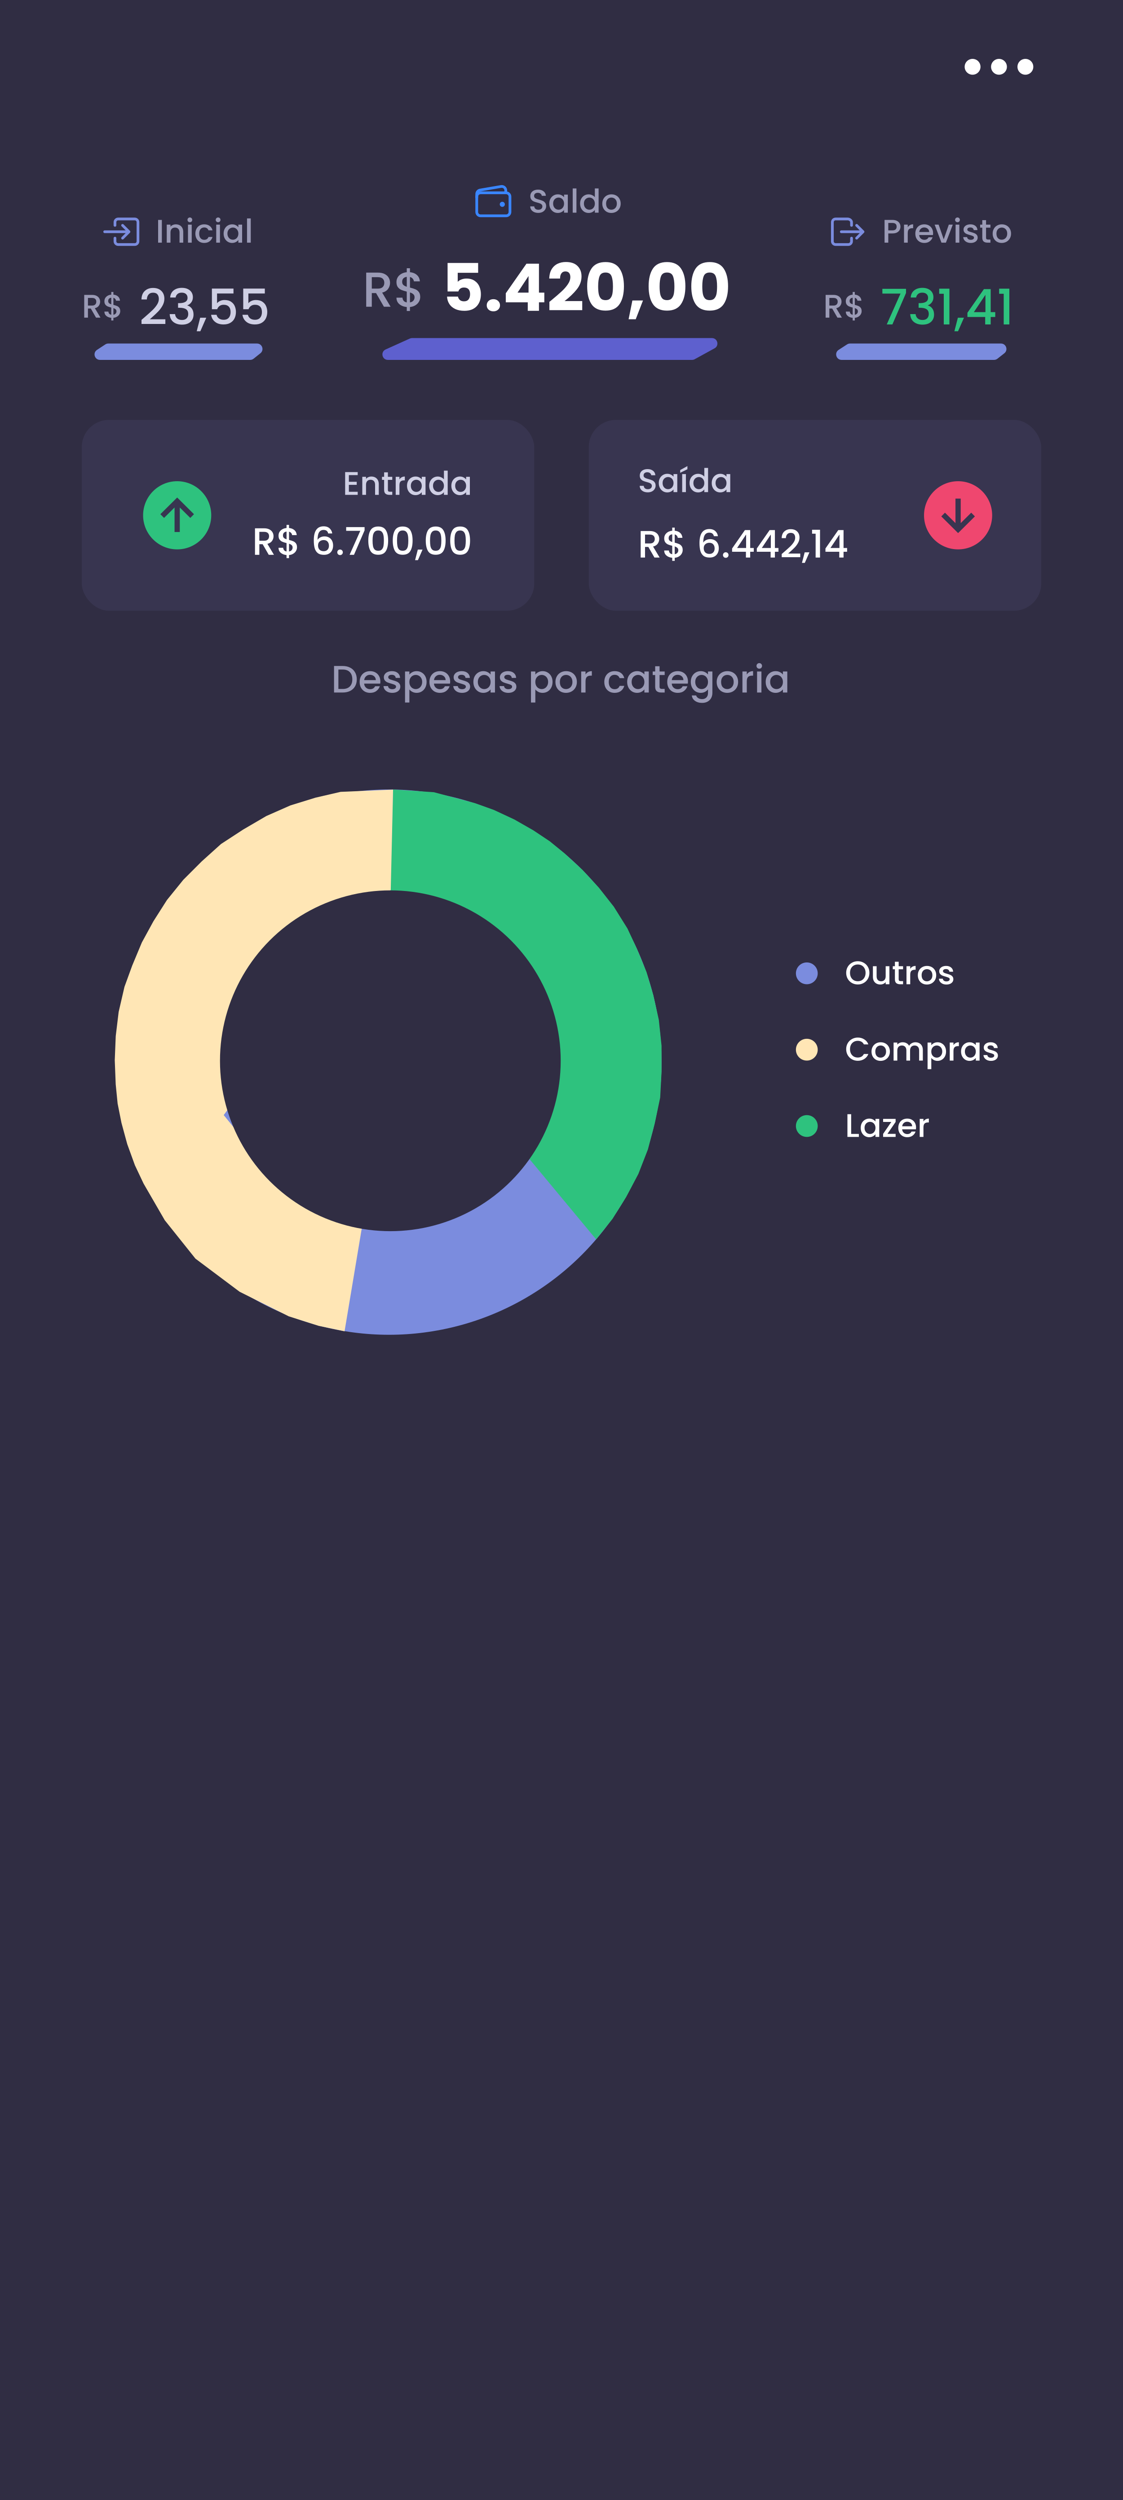 <svg width="412" height="917" viewBox="0 0 412 917" fill="none" xmlns="http://www.w3.org/2000/svg">
<g clip-path="url(#clip0_1_4)">
<rect width="412" height="917" fill="#302D43"/>
<path d="M42.179 82.656V81.484C42.179 81.174 42.303 80.876 42.522 80.656C42.742 80.436 43.04 80.312 43.351 80.312H49.445C49.756 80.312 50.054 80.436 50.273 80.656C50.493 80.876 50.617 81.174 50.617 81.484V88.516C50.617 88.826 50.493 89.124 50.273 89.344C50.054 89.564 49.756 89.688 49.445 89.688H43.351C43.04 89.688 42.742 89.564 42.522 89.344C42.303 89.124 42.179 88.826 42.179 88.516V87.344" stroke="#7B8CDE" stroke-linecap="round" stroke-linejoin="round"/>
<path d="M44.969 87.344L47.312 85L44.969 82.656M38.406 85H46.844" stroke="#7B8CDE" stroke-linecap="round" stroke-linejoin="round"/>
<path d="M59.379 80.66V89H58.011V80.66H59.379ZM64.511 82.28C65.031 82.28 65.495 82.388 65.903 82.604C66.319 82.82 66.643 83.14 66.875 83.564C67.107 83.988 67.223 84.5 67.223 85.1V89H65.867V85.304C65.867 84.712 65.719 84.26 65.423 83.948C65.127 83.628 64.723 83.468 64.211 83.468C63.699 83.468 63.291 83.628 62.987 83.948C62.691 84.26 62.543 84.712 62.543 85.304V89H61.175V82.388H62.543V83.144C62.767 82.872 63.051 82.66 63.395 82.508C63.747 82.356 64.119 82.28 64.511 82.28ZM69.664 81.512C69.416 81.512 69.208 81.428 69.04 81.26C68.872 81.092 68.788 80.884 68.788 80.636C68.788 80.388 68.872 80.18 69.04 80.012C69.208 79.844 69.416 79.76 69.664 79.76C69.904 79.76 70.108 79.844 70.276 80.012C70.444 80.18 70.528 80.388 70.528 80.636C70.528 80.884 70.444 81.092 70.276 81.26C70.108 81.428 69.904 81.512 69.664 81.512ZM70.336 82.388V89H68.968V82.388H70.336ZM71.676 85.688C71.676 85.008 71.812 84.412 72.084 83.9C72.364 83.38 72.748 82.98 73.236 82.7C73.724 82.42 74.284 82.28 74.916 82.28C75.716 82.28 76.376 82.472 76.896 82.856C77.424 83.232 77.78 83.772 77.964 84.476H76.488C76.368 84.148 76.176 83.892 75.912 83.708C75.648 83.524 75.316 83.432 74.916 83.432C74.356 83.432 73.908 83.632 73.572 84.032C73.244 84.424 73.08 84.976 73.08 85.688C73.08 86.4 73.244 86.956 73.572 87.356C73.908 87.756 74.356 87.956 74.916 87.956C75.708 87.956 76.232 87.608 76.488 86.912H77.964C77.772 87.584 77.412 88.12 76.884 88.52C76.356 88.912 75.7 89.108 74.916 89.108C74.284 89.108 73.724 88.968 73.236 88.688C72.748 88.4 72.364 88 72.084 87.488C71.812 86.968 71.676 86.368 71.676 85.688ZM80.024 81.512C79.776 81.512 79.568 81.428 79.4 81.26C79.232 81.092 79.148 80.884 79.148 80.636C79.148 80.388 79.232 80.18 79.4 80.012C79.568 79.844 79.776 79.76 80.024 79.76C80.264 79.76 80.468 79.844 80.636 80.012C80.804 80.18 80.888 80.388 80.888 80.636C80.888 80.884 80.804 81.092 80.636 81.26C80.468 81.428 80.264 81.512 80.024 81.512ZM80.696 82.388V89H79.328V82.388H80.696ZM82.036 85.664C82.036 85 82.172 84.412 82.444 83.9C82.724 83.388 83.1 82.992 83.572 82.712C84.052 82.424 84.58 82.28 85.156 82.28C85.676 82.28 86.128 82.384 86.512 82.592C86.904 82.792 87.216 83.044 87.448 83.348V82.388H88.828V89H87.448V88.016C87.216 88.328 86.9 88.588 86.5 88.796C86.1 89.004 85.644 89.108 85.132 89.108C84.564 89.108 84.044 88.964 83.572 88.676C83.1 88.38 82.724 87.972 82.444 87.452C82.172 86.924 82.036 86.328 82.036 85.664ZM87.448 85.688C87.448 85.232 87.352 84.836 87.16 84.5C86.976 84.164 86.732 83.908 86.428 83.732C86.124 83.556 85.796 83.468 85.444 83.468C85.092 83.468 84.764 83.556 84.46 83.732C84.156 83.9 83.908 84.152 83.716 84.488C83.532 84.816 83.44 85.208 83.44 85.664C83.44 86.12 83.532 86.52 83.716 86.864C83.908 87.208 84.156 87.472 84.46 87.656C84.772 87.832 85.1 87.92 85.444 87.92C85.796 87.92 86.124 87.832 86.428 87.656C86.732 87.48 86.976 87.224 87.16 86.888C87.352 86.544 87.448 86.144 87.448 85.688ZM91.993 80.12V89H90.625V80.12H91.993Z" fill="#9A9AB5"/>
<path d="M35.232 116.5L33.312 113.164H32.268V116.5H30.9V108.16H33.78C34.42 108.16 34.96 108.272 35.4 108.496C35.848 108.72 36.18 109.02 36.396 109.396C36.62 109.772 36.732 110.192 36.732 110.656C36.732 111.2 36.572 111.696 36.252 112.144C35.94 112.584 35.456 112.884 34.8 113.044L36.864 116.5H35.232ZM32.268 112.072H33.78C34.292 112.072 34.676 111.944 34.932 111.688C35.196 111.432 35.328 111.088 35.328 110.656C35.328 110.224 35.2 109.888 34.944 109.648C34.688 109.4 34.3 109.276 33.78 109.276H32.268V112.072ZM44.11 114.124C44.11 114.524 44.01 114.9 43.81 115.252C43.618 115.604 43.33 115.9 42.946 116.14C42.57 116.38 42.122 116.524 41.602 116.572V117.544H40.822V116.572C40.07 116.5 39.462 116.264 38.998 115.864C38.534 115.464 38.302 114.936 38.302 114.28H39.766C39.79 114.592 39.89 114.852 40.066 115.06C40.242 115.26 40.494 115.388 40.822 115.444V112.804C40.286 112.668 39.85 112.532 39.514 112.396C39.178 112.252 38.89 112.028 38.65 111.724C38.418 111.42 38.302 111.004 38.302 110.476C38.302 109.812 38.534 109.264 38.998 108.832C39.462 108.392 40.07 108.136 40.822 108.064V107.092H41.602V108.064C42.306 108.128 42.87 108.352 43.294 108.736C43.726 109.112 43.97 109.632 44.026 110.296H42.562C42.538 110.048 42.442 109.828 42.274 109.636C42.106 109.436 41.882 109.3 41.602 109.228V111.82C42.138 111.948 42.574 112.084 42.91 112.228C43.246 112.364 43.53 112.584 43.762 112.888C43.994 113.184 44.11 113.596 44.11 114.124ZM39.694 110.404C39.694 110.732 39.79 110.988 39.982 111.172C40.182 111.356 40.462 111.504 40.822 111.616V109.192C40.478 109.232 40.202 109.356 39.994 109.564C39.794 109.772 39.694 110.052 39.694 110.404ZM41.602 115.444C41.954 115.388 42.23 115.248 42.43 115.024C42.63 114.792 42.73 114.516 42.73 114.196C42.73 113.876 42.63 113.628 42.43 113.452C42.238 113.268 41.962 113.12 41.602 113.008V115.444Z" fill="#9A9AB5"/>
<path d="M53.214 116.21C54.366 115.214 55.272 114.398 55.932 113.762C56.604 113.114 57.162 112.442 57.606 111.746C58.05 111.05 58.272 110.354 58.272 109.658C58.272 108.938 58.098 108.374 57.75 107.966C57.414 107.558 56.88 107.354 56.148 107.354C55.44 107.354 54.888 107.582 54.492 108.038C54.108 108.482 53.904 109.082 53.88 109.838H51.9C51.936 108.47 52.344 107.426 53.124 106.706C53.916 105.974 54.918 105.608 56.13 105.608C57.438 105.608 58.458 105.968 59.19 106.688C59.934 107.408 60.306 108.368 60.306 109.568C60.306 110.432 60.084 111.266 59.64 112.07C59.208 112.862 58.686 113.576 58.074 114.212C57.474 114.836 56.706 115.562 55.77 116.39L54.96 117.11H60.666V118.82H51.918V117.326L53.214 116.21ZM62.433 109.118C62.505 108.002 62.931 107.132 63.711 106.508C64.503 105.884 65.511 105.572 66.735 105.572C67.575 105.572 68.301 105.722 68.913 106.022C69.525 106.322 69.987 106.73 70.299 107.246C70.611 107.762 70.767 108.344 70.767 108.992C70.767 109.736 70.569 110.372 70.173 110.9C69.777 111.428 69.303 111.782 68.751 111.962V112.034C69.459 112.25 70.011 112.646 70.407 113.222C70.803 113.786 71.001 114.512 71.001 115.4C71.001 116.108 70.839 116.738 70.515 117.29C70.191 117.842 69.711 118.28 69.075 118.604C68.439 118.916 67.677 119.072 66.789 119.072C65.493 119.072 64.425 118.742 63.585 118.082C62.757 117.41 62.313 116.45 62.253 115.202H64.233C64.281 115.838 64.527 116.36 64.971 116.768C65.415 117.164 66.015 117.362 66.771 117.362C67.503 117.362 68.067 117.164 68.463 116.768C68.859 116.36 69.057 115.838 69.057 115.202C69.057 114.362 68.787 113.768 68.247 113.42C67.719 113.06 66.903 112.88 65.799 112.88H65.331V111.188H65.817C66.789 111.176 67.527 111.014 68.031 110.702C68.547 110.39 68.805 109.898 68.805 109.226C68.805 108.65 68.619 108.194 68.247 107.858C67.875 107.51 67.347 107.336 66.663 107.336C65.991 107.336 65.469 107.51 65.097 107.858C64.725 108.194 64.503 108.614 64.431 109.118H62.433ZM75.676 116.534L73.498 121.502H72.166L73.444 116.534H75.676ZM85.659 107.642H79.629V111.224C79.881 110.888 80.253 110.606 80.745 110.378C81.249 110.15 81.783 110.036 82.347 110.036C83.355 110.036 84.171 110.252 84.795 110.684C85.431 111.116 85.881 111.662 86.145 112.322C86.421 112.982 86.559 113.678 86.559 114.41C86.559 115.298 86.385 116.09 86.037 116.786C85.701 117.47 85.191 118.01 84.507 118.406C83.835 118.802 83.007 119 82.023 119C80.715 119 79.665 118.676 78.873 118.028C78.081 117.38 77.607 116.522 77.451 115.454H79.449C79.581 116.018 79.875 116.468 80.331 116.804C80.787 117.128 81.357 117.29 82.041 117.29C82.893 117.29 83.529 117.032 83.949 116.516C84.381 116 84.597 115.316 84.597 114.464C84.597 113.6 84.381 112.94 83.949 112.484C83.517 112.016 82.881 111.782 82.041 111.782C81.453 111.782 80.955 111.932 80.547 112.232C80.151 112.52 79.863 112.916 79.683 113.42H77.739V105.842H85.659V107.642ZM97.155 107.642H91.125V111.224C91.377 110.888 91.749 110.606 92.241 110.378C92.745 110.15 93.279 110.036 93.843 110.036C94.851 110.036 95.667 110.252 96.291 110.684C96.927 111.116 97.377 111.662 97.641 112.322C97.917 112.982 98.055 113.678 98.055 114.41C98.055 115.298 97.881 116.09 97.533 116.786C97.197 117.47 96.687 118.01 96.003 118.406C95.331 118.802 94.503 119 93.519 119C92.211 119 91.161 118.676 90.369 118.028C89.577 117.38 89.103 116.522 88.947 115.454H90.945C91.077 116.018 91.371 116.468 91.827 116.804C92.283 117.128 92.853 117.29 93.537 117.29C94.389 117.29 95.025 117.032 95.445 116.516C95.877 116 96.093 115.316 96.093 114.464C96.093 113.6 95.877 112.94 95.445 112.484C95.013 112.016 94.377 111.782 93.537 111.782C92.949 111.782 92.451 111.932 92.043 112.232C91.647 112.52 91.359 112.916 91.179 113.42H89.235V105.842H97.155V107.642Z" fill="#CFCFE4"/>
<path d="M38.63 126.329C38.957 126.114 39.338 126 39.729 126H94.295C96.186 126 97.021 128.381 95.544 129.562L93.042 131.562C92.688 131.846 92.247 132 91.793 132H36.685C34.7 132 33.928 129.419 35.587 128.329L38.63 126.329Z" fill="#7B8CDE"/>
<path d="M185.688 70.719H176.312C175.536 70.719 174.906 71.348 174.906 72.125V77.75C174.906 78.527 175.536 79.156 176.312 79.156H185.688C186.464 79.156 187.094 78.527 187.094 77.75V72.125C187.094 71.348 186.464 70.719 185.688 70.719Z" stroke="#3A86FF" stroke-linejoin="round"/>
<path d="M185.552 70.719V69.84C185.551 69.624 185.504 69.411 185.412 69.216C185.32 69.021 185.186 68.849 185.02 68.712C184.854 68.574 184.66 68.475 184.451 68.421C184.242 68.368 184.024 68.361 183.812 68.401L176.097 69.718C175.762 69.782 175.46 69.961 175.242 70.224C175.025 70.487 174.906 70.817 174.906 71.158V72.594" stroke="#3A86FF" stroke-linejoin="round"/>
<path d="M184.281 75.875C184.096 75.875 183.915 75.82 183.76 75.717C183.606 75.614 183.486 75.468 183.415 75.296C183.344 75.125 183.326 74.936 183.362 74.755C183.398 74.573 183.487 74.406 183.618 74.275C183.749 74.144 183.916 74.054 184.098 74.018C184.28 73.982 184.469 74 184.64 74.071C184.811 74.142 184.958 74.263 185.061 74.417C185.164 74.571 185.219 74.752 185.219 74.938C185.219 75.186 185.12 75.425 184.944 75.6C184.768 75.776 184.53 75.875 184.281 75.875Z" fill="#3A86FF"/>
<path d="M197.486 78.084C196.926 78.084 196.422 77.988 195.974 77.796C195.526 77.596 195.174 77.316 194.918 76.956C194.662 76.596 194.534 76.176 194.534 75.696H195.998C196.03 76.056 196.17 76.352 196.418 76.584C196.674 76.816 197.03 76.932 197.486 76.932C197.958 76.932 198.326 76.82 198.59 76.596C198.854 76.364 198.986 76.068 198.986 75.708C198.986 75.428 198.902 75.2 198.734 75.024C198.574 74.848 198.37 74.712 198.122 74.616C197.882 74.52 197.546 74.416 197.114 74.304C196.57 74.16 196.126 74.016 195.782 73.872C195.446 73.72 195.158 73.488 194.918 73.176C194.678 72.864 194.558 72.448 194.558 71.928C194.558 71.448 194.678 71.028 194.918 70.668C195.158 70.308 195.494 70.032 195.926 69.84C196.358 69.648 196.858 69.552 197.426 69.552C198.234 69.552 198.894 69.756 199.406 70.164C199.926 70.564 200.214 71.116 200.27 71.82H198.758C198.734 71.516 198.59 71.256 198.326 71.04C198.062 70.824 197.714 70.716 197.282 70.716C196.89 70.716 196.57 70.816 196.322 71.016C196.074 71.216 195.95 71.504 195.95 71.88C195.95 72.136 196.026 72.348 196.178 72.516C196.338 72.676 196.538 72.804 196.778 72.9C197.018 72.996 197.346 73.1 197.762 73.212C198.314 73.364 198.762 73.516 199.106 73.668C199.458 73.82 199.754 74.056 199.994 74.376C200.242 74.688 200.366 75.108 200.366 75.636C200.366 76.06 200.25 76.46 200.018 76.836C199.794 77.212 199.462 77.516 199.022 77.748C198.59 77.972 198.078 78.084 197.486 78.084ZM201.524 74.664C201.524 74 201.66 73.412 201.932 72.9C202.212 72.388 202.588 71.992 203.06 71.712C203.54 71.424 204.068 71.28 204.644 71.28C205.164 71.28 205.616 71.384 206 71.592C206.392 71.792 206.704 72.044 206.936 72.348V71.388H208.316V78H206.936V77.016C206.704 77.328 206.388 77.588 205.988 77.796C205.588 78.004 205.132 78.108 204.62 78.108C204.052 78.108 203.532 77.964 203.06 77.676C202.588 77.38 202.212 76.972 201.932 76.452C201.66 75.924 201.524 75.328 201.524 74.664ZM206.936 74.688C206.936 74.232 206.84 73.836 206.648 73.5C206.464 73.164 206.22 72.908 205.916 72.732C205.612 72.556 205.284 72.468 204.932 72.468C204.58 72.468 204.252 72.556 203.948 72.732C203.644 72.9 203.396 73.152 203.204 73.488C203.02 73.816 202.928 74.208 202.928 74.664C202.928 75.12 203.02 75.52 203.204 75.864C203.396 76.208 203.644 76.472 203.948 76.656C204.26 76.832 204.588 76.92 204.932 76.92C205.284 76.92 205.612 76.832 205.916 76.656C206.22 76.48 206.464 76.224 206.648 75.888C206.84 75.544 206.936 75.144 206.936 74.688ZM211.481 69.12V78H210.113V69.12H211.481ZM212.821 74.664C212.821 74 212.957 73.412 213.229 72.9C213.509 72.388 213.885 71.992 214.357 71.712C214.837 71.424 215.369 71.28 215.953 71.28C216.385 71.28 216.809 71.376 217.225 71.568C217.649 71.752 217.985 72 218.233 72.312V69.12H219.613V78H218.233V77.004C218.009 77.324 217.697 77.588 217.297 77.796C216.905 78.004 216.453 78.108 215.941 78.108C215.365 78.108 214.837 77.964 214.357 77.676C213.885 77.38 213.509 76.972 213.229 76.452C212.957 75.924 212.821 75.328 212.821 74.664ZM218.233 74.688C218.233 74.232 218.137 73.836 217.945 73.5C217.761 73.164 217.517 72.908 217.213 72.732C216.909 72.556 216.581 72.468 216.229 72.468C215.877 72.468 215.549 72.556 215.245 72.732C214.941 72.9 214.693 73.152 214.501 73.488C214.317 73.816 214.225 74.208 214.225 74.664C214.225 75.12 214.317 75.52 214.501 75.864C214.693 76.208 214.941 76.472 215.245 76.656C215.557 76.832 215.885 76.92 216.229 76.92C216.581 76.92 216.909 76.832 217.213 76.656C217.517 76.48 217.761 76.224 217.945 75.888C218.137 75.544 218.233 75.144 218.233 74.688ZM224.278 78.108C223.654 78.108 223.09 77.968 222.586 77.688C222.082 77.4 221.686 77 221.398 76.488C221.11 75.968 220.966 75.368 220.966 74.688C220.966 74.016 221.114 73.42 221.41 72.9C221.706 72.38 222.11 71.98 222.622 71.7C223.134 71.42 223.706 71.28 224.338 71.28C224.97 71.28 225.542 71.42 226.054 71.7C226.566 71.98 226.97 72.38 227.266 72.9C227.562 73.42 227.71 74.016 227.71 74.688C227.71 75.36 227.558 75.956 227.254 76.476C226.95 76.996 226.534 77.4 226.006 77.688C225.486 77.968 224.91 78.108 224.278 78.108ZM224.278 76.92C224.63 76.92 224.958 76.836 225.262 76.668C225.574 76.5 225.826 76.248 226.018 75.912C226.21 75.576 226.306 75.168 226.306 74.688C226.306 74.208 226.214 73.804 226.03 73.476C225.846 73.14 225.602 72.888 225.298 72.72C224.994 72.552 224.666 72.468 224.314 72.468C223.962 72.468 223.634 72.552 223.33 72.72C223.034 72.888 222.798 73.14 222.622 73.476C222.446 73.804 222.358 74.208 222.358 74.688C222.358 75.4 222.538 75.952 222.898 76.344C223.266 76.728 223.726 76.92 224.278 76.92Z" fill="#9A9AB5"/>
<path d="M140.848 112.5L137.968 107.496H136.402V112.5H134.35V99.99H138.67C139.63 99.99 140.44 100.158 141.1 100.494C141.772 100.83 142.27 101.28 142.594 101.844C142.93 102.408 143.098 103.038 143.098 103.734C143.098 104.55 142.858 105.294 142.378 105.966C141.91 106.626 141.184 107.076 140.2 107.316L143.296 112.5H140.848ZM136.402 105.858H138.67C139.438 105.858 140.014 105.666 140.398 105.282C140.794 104.898 140.992 104.382 140.992 103.734C140.992 103.086 140.8 102.582 140.416 102.222C140.032 101.85 139.45 101.664 138.67 101.664H136.402V105.858ZM154.165 108.936C154.165 109.536 154.015 110.1 153.715 110.628C153.427 111.156 152.995 111.6 152.419 111.96C151.855 112.32 151.183 112.536 150.403 112.608V114.066H149.233V112.608C148.105 112.5 147.193 112.146 146.497 111.546C145.801 110.946 145.453 110.154 145.453 109.17H147.649C147.685 109.638 147.835 110.028 148.099 110.34C148.363 110.64 148.741 110.832 149.233 110.916V106.956C148.429 106.752 147.775 106.548 147.271 106.344C146.767 106.128 146.335 105.792 145.975 105.336C145.627 104.88 145.453 104.256 145.453 103.464C145.453 102.468 145.801 101.646 146.497 100.998C147.193 100.338 148.105 99.954 149.233 99.846V98.388H150.403V99.846C151.459 99.942 152.305 100.278 152.941 100.854C153.589 101.418 153.955 102.198 154.039 103.194H151.843C151.807 102.822 151.663 102.492 151.411 102.204C151.159 101.904 150.823 101.7 150.403 101.592V105.48C151.207 105.672 151.861 105.876 152.365 106.092C152.869 106.296 153.295 106.626 153.643 107.082C153.991 107.526 154.165 108.144 154.165 108.936ZM147.541 103.356C147.541 103.848 147.685 104.232 147.973 104.508C148.273 104.784 148.693 105.006 149.233 105.174V101.538C148.717 101.598 148.303 101.784 147.991 102.096C147.691 102.408 147.541 102.828 147.541 103.356ZM150.403 110.916C150.931 110.832 151.345 110.622 151.645 110.286C151.945 109.938 152.095 109.524 152.095 109.044C152.095 108.564 151.945 108.192 151.645 107.928C151.357 107.652 150.943 107.43 150.403 107.262V110.916Z" fill="#9A9AB5"/>
<path d="M175.416 100.056H167.928V103.368C168.248 103.016 168.696 102.728 169.272 102.504C169.848 102.28 170.472 102.168 171.144 102.168C172.344 102.168 173.336 102.44 174.12 102.984C174.92 103.528 175.504 104.232 175.872 105.096C176.24 105.96 176.424 106.896 176.424 107.904C176.424 109.776 175.896 111.264 174.84 112.368C173.784 113.456 172.296 114 170.376 114C169.096 114 167.984 113.784 167.04 113.352C166.096 112.904 165.368 112.288 164.856 111.504C164.344 110.72 164.064 109.816 164.016 108.792H168.024C168.12 109.288 168.352 109.704 168.72 110.04C169.088 110.36 169.592 110.52 170.232 110.52C170.984 110.52 171.544 110.28 171.912 109.8C172.28 109.32 172.464 108.68 172.464 107.88C172.464 107.096 172.272 106.496 171.888 106.08C171.504 105.664 170.944 105.456 170.208 105.456C169.664 105.456 169.216 105.592 168.864 105.864C168.512 106.12 168.28 106.464 168.168 106.896H164.208V96.456H175.416V100.056ZM181.017 114.192C180.297 114.192 179.705 113.984 179.241 113.568C178.793 113.136 178.569 112.608 178.569 111.984C178.569 111.344 178.793 110.808 179.241 110.376C179.705 109.944 180.297 109.728 181.017 109.728C181.721 109.728 182.297 109.944 182.745 110.376C183.209 110.808 183.441 111.344 183.441 111.984C183.441 112.608 183.209 113.136 182.745 113.568C182.297 113.984 181.721 114.192 181.017 114.192ZM185.559 110.88V107.568L193.143 96.72H197.727V107.328H199.695V110.88H197.727V114H193.623V110.88H185.559ZM193.911 101.232L189.879 107.328H193.911V101.232ZM201.561 110.712C202.105 110.28 202.353 110.08 202.305 110.112C203.873 108.816 205.105 107.752 206.001 106.92C206.913 106.088 207.681 105.216 208.305 104.304C208.929 103.392 209.241 102.504 209.241 101.64C209.241 100.984 209.089 100.472 208.785 100.104C208.481 99.736 208.025 99.552 207.417 99.552C206.809 99.552 206.329 99.784 205.977 100.248C205.641 100.696 205.473 101.336 205.473 102.168H201.513C201.545 100.808 201.833 99.672 202.377 98.76C202.937 97.848 203.665 97.176 204.561 96.744C205.473 96.312 206.481 96.096 207.585 96.096C209.489 96.096 210.921 96.584 211.881 97.56C212.857 98.536 213.345 99.808 213.345 101.376C213.345 103.088 212.761 104.68 211.593 106.152C210.425 107.608 208.937 109.032 207.129 110.424H213.609V113.76H201.561V110.712ZM215.416 105C215.416 102.248 215.944 100.08 217 98.496C218.072 96.912 219.792 96.12 222.16 96.12C224.528 96.12 226.24 96.912 227.296 98.496C228.368 100.08 228.904 102.248 228.904 105C228.904 107.784 228.368 109.968 227.296 111.552C226.24 113.136 224.528 113.928 222.16 113.928C219.792 113.928 218.072 113.136 217 111.552C215.944 109.968 215.416 107.784 215.416 105ZM224.872 105C224.872 103.384 224.696 102.144 224.344 101.28C223.992 100.4 223.264 99.96 222.16 99.96C221.056 99.96 220.328 100.4 219.976 101.28C219.624 102.144 219.448 103.384 219.448 105C219.448 106.088 219.512 106.992 219.64 107.712C219.768 108.416 220.024 108.992 220.408 109.44C220.808 109.872 221.392 110.088 222.16 110.088C222.928 110.088 223.504 109.872 223.888 109.44C224.288 108.992 224.552 108.416 224.68 107.712C224.808 106.992 224.872 106.088 224.872 105ZM235.896 110.208L233.232 117.096H230.616L232.008 110.208H235.896ZM237.963 105C237.963 102.248 238.491 100.08 239.547 98.496C240.619 96.912 242.339 96.12 244.707 96.12C247.075 96.12 248.787 96.912 249.843 98.496C250.915 100.08 251.451 102.248 251.451 105C251.451 107.784 250.915 109.968 249.843 111.552C248.787 113.136 247.075 113.928 244.707 113.928C242.339 113.928 240.619 113.136 239.547 111.552C238.491 109.968 237.963 107.784 237.963 105ZM247.419 105C247.419 103.384 247.243 102.144 246.891 101.28C246.539 100.4 245.811 99.96 244.707 99.96C243.603 99.96 242.875 100.4 242.523 101.28C242.171 102.144 241.995 103.384 241.995 105C241.995 106.088 242.059 106.992 242.187 107.712C242.315 108.416 242.571 108.992 242.955 109.44C243.355 109.872 243.939 110.088 244.707 110.088C245.475 110.088 246.051 109.872 246.435 109.44C246.835 108.992 247.099 108.416 247.227 107.712C247.355 106.992 247.419 106.088 247.419 105ZM253.619 105C253.619 102.248 254.147 100.08 255.203 98.496C256.275 96.912 257.995 96.12 260.363 96.12C262.731 96.12 264.443 96.912 265.499 98.496C266.571 100.08 267.107 102.248 267.107 105C267.107 107.784 266.571 109.968 265.499 111.552C264.443 113.136 262.731 113.928 260.363 113.928C257.995 113.928 256.275 113.136 255.203 111.552C254.147 109.968 253.619 107.784 253.619 105ZM263.075 105C263.075 103.384 262.899 102.144 262.547 101.28C262.195 100.4 261.467 99.96 260.363 99.96C259.259 99.96 258.531 100.4 258.179 101.28C257.827 102.144 257.651 103.384 257.651 105C257.651 106.088 257.715 106.992 257.843 107.712C257.971 108.416 258.227 108.992 258.611 109.44C259.011 109.872 259.595 110.088 260.363 110.088C261.131 110.088 261.707 109.872 262.091 109.44C262.491 108.992 262.755 108.416 262.883 107.712C263.011 106.992 263.075 106.088 263.075 105Z" fill="white"/>
<path d="M150.347 124.177C150.605 124.06 150.886 124 151.169 124H261.196C263.266 124 263.973 126.758 262.158 127.753L254.867 131.753C254.572 131.915 254.241 132 253.905 132H142.3C140.146 132 139.514 129.062 141.477 128.177L150.347 124.177Z" fill="#5E60CE"/>
<path d="M312.406 87.344V88.516C312.406 88.826 312.283 89.124 312.063 89.344C311.843 89.564 311.545 89.688 311.234 89.688H306.547C306.236 89.688 305.938 89.564 305.718 89.344C305.498 89.124 305.375 88.826 305.375 88.516V81.484C305.375 81.174 305.498 80.876 305.718 80.656C305.938 80.436 306.236 80.312 306.547 80.312H311C311.647 80.312 312.406 80.837 312.406 81.484V82.656M314.281 87.344L316.625 85L314.281 82.656M308.656 85H316.156" stroke="#7B8CDE" stroke-linecap="round" stroke-linejoin="round"/>
<path d="M330.355 83.144C330.355 83.568 330.255 83.968 330.055 84.344C329.855 84.72 329.535 85.028 329.095 85.268C328.655 85.5 328.091 85.616 327.403 85.616H325.891V89H324.523V80.66H327.403C328.043 80.66 328.583 80.772 329.023 80.996C329.471 81.212 329.803 81.508 330.019 81.884C330.243 82.26 330.355 82.68 330.355 83.144ZM327.403 84.5C327.923 84.5 328.311 84.384 328.567 84.152C328.823 83.912 328.951 83.576 328.951 83.144C328.951 82.232 328.435 81.776 327.403 81.776H325.891V84.5H327.403ZM333.028 83.348C333.228 83.012 333.492 82.752 333.82 82.568C334.156 82.376 334.552 82.28 335.008 82.28V83.696H334.66C334.124 83.696 333.716 83.832 333.436 84.104C333.164 84.376 333.028 84.848 333.028 85.52V89H331.66V82.388H333.028V83.348ZM342.325 85.532C342.325 85.78 342.309 86.004 342.277 86.204H337.225C337.265 86.732 337.461 87.156 337.813 87.476C338.165 87.796 338.597 87.956 339.109 87.956C339.845 87.956 340.365 87.648 340.669 87.032H342.145C341.945 87.64 341.581 88.14 341.053 88.532C340.533 88.916 339.885 89.108 339.109 89.108C338.477 89.108 337.909 88.968 337.405 88.688C336.909 88.4 336.517 88 336.229 87.488C335.949 86.968 335.809 86.368 335.809 85.688C335.809 85.008 335.945 84.412 336.217 83.9C336.497 83.38 336.885 82.98 337.381 82.7C337.885 82.42 338.461 82.28 339.109 82.28C339.733 82.28 340.289 82.416 340.777 82.688C341.265 82.96 341.645 83.344 341.917 83.84C342.189 84.328 342.325 84.892 342.325 85.532ZM340.897 85.1C340.889 84.596 340.709 84.192 340.357 83.888C340.005 83.584 339.569 83.432 339.049 83.432C338.577 83.432 338.173 83.584 337.837 83.888C337.501 84.184 337.301 84.588 337.237 85.1H340.897ZM346.227 87.776L348.099 82.388H349.551L347.031 89H345.399L342.891 82.388H344.355L346.227 87.776ZM351.282 81.512C351.034 81.512 350.826 81.428 350.658 81.26C350.49 81.092 350.406 80.884 350.406 80.636C350.406 80.388 350.49 80.18 350.658 80.012C350.826 79.844 351.034 79.76 351.282 79.76C351.522 79.76 351.726 79.844 351.894 80.012C352.062 80.18 352.146 80.388 352.146 80.636C352.146 80.884 352.062 81.092 351.894 81.26C351.726 81.428 351.522 81.512 351.282 81.512ZM351.954 82.388V89H350.586V82.388H351.954ZM356.15 89.108C355.63 89.108 355.162 89.016 354.746 88.832C354.338 88.64 354.014 88.384 353.774 88.064C353.534 87.736 353.406 87.372 353.39 86.972H354.806C354.83 87.252 354.962 87.488 355.202 87.68C355.45 87.864 355.758 87.956 356.126 87.956C356.51 87.956 356.806 87.884 357.014 87.74C357.23 87.588 357.338 87.396 357.338 87.164C357.338 86.916 357.218 86.732 356.978 86.612C356.746 86.492 356.374 86.36 355.862 86.216C355.366 86.08 354.962 85.948 354.65 85.82C354.338 85.692 354.066 85.496 353.834 85.232C353.61 84.968 353.498 84.62 353.498 84.188C353.498 83.836 353.602 83.516 353.81 83.228C354.018 82.932 354.314 82.7 354.698 82.532C355.09 82.364 355.538 82.28 356.042 82.28C356.794 82.28 357.398 82.472 357.854 82.856C358.318 83.232 358.566 83.748 358.598 84.404H357.23C357.206 84.108 357.086 83.872 356.87 83.696C356.654 83.52 356.362 83.432 355.994 83.432C355.634 83.432 355.358 83.5 355.166 83.636C354.974 83.772 354.878 83.952 354.878 84.176C354.878 84.352 354.942 84.5 355.07 84.62C355.198 84.74 355.354 84.836 355.538 84.908C355.722 84.972 355.994 85.056 356.354 85.16C356.834 85.288 357.226 85.42 357.53 85.556C357.842 85.684 358.11 85.876 358.334 86.132C358.558 86.388 358.674 86.728 358.682 87.152C358.682 87.528 358.578 87.864 358.37 88.16C358.162 88.456 357.866 88.688 357.482 88.856C357.106 89.024 356.662 89.108 356.15 89.108ZM361.756 83.504V87.164C361.756 87.412 361.812 87.592 361.924 87.704C362.044 87.808 362.244 87.86 362.524 87.86H363.364V89H362.284C361.668 89 361.196 88.856 360.868 88.568C360.54 88.28 360.376 87.812 360.376 87.164V83.504H359.596V82.388H360.376V80.744H361.756V82.388H363.364V83.504H361.756ZM367.493 89.108C366.869 89.108 366.305 88.968 365.801 88.688C365.297 88.4 364.901 88 364.613 87.488C364.325 86.968 364.181 86.368 364.181 85.688C364.181 85.016 364.329 84.42 364.625 83.9C364.921 83.38 365.325 82.98 365.837 82.7C366.349 82.42 366.921 82.28 367.553 82.28C368.185 82.28 368.757 82.42 369.269 82.7C369.781 82.98 370.185 83.38 370.481 83.9C370.777 84.42 370.925 85.016 370.925 85.688C370.925 86.36 370.773 86.956 370.469 87.476C370.165 87.996 369.749 88.4 369.221 88.688C368.701 88.968 368.125 89.108 367.493 89.108ZM367.493 87.92C367.845 87.92 368.173 87.836 368.477 87.668C368.789 87.5 369.041 87.248 369.233 86.912C369.425 86.576 369.521 86.168 369.521 85.688C369.521 85.208 369.429 84.804 369.245 84.476C369.061 84.14 368.817 83.888 368.513 83.72C368.209 83.552 367.881 83.468 367.529 83.468C367.177 83.468 366.849 83.552 366.545 83.72C366.249 83.888 366.013 84.14 365.837 84.476C365.661 84.804 365.573 85.208 365.573 85.688C365.573 86.4 365.753 86.952 366.113 87.344C366.481 87.728 366.941 87.92 367.493 87.92Z" fill="#9A9AB5"/>
<path d="M307.232 116.5L305.312 113.164H304.268V116.5H302.9V108.16H305.78C306.42 108.16 306.96 108.272 307.4 108.496C307.848 108.72 308.18 109.02 308.396 109.396C308.62 109.772 308.732 110.192 308.732 110.656C308.732 111.2 308.572 111.696 308.252 112.144C307.94 112.584 307.456 112.884 306.8 113.044L308.864 116.5H307.232ZM304.268 112.072H305.78C306.292 112.072 306.676 111.944 306.932 111.688C307.196 111.432 307.328 111.088 307.328 110.656C307.328 110.224 307.2 109.888 306.944 109.648C306.688 109.4 306.3 109.276 305.78 109.276H304.268V112.072ZM316.11 114.124C316.11 114.524 316.01 114.9 315.81 115.252C315.618 115.604 315.33 115.9 314.946 116.14C314.57 116.38 314.122 116.524 313.602 116.572V117.544H312.822V116.572C312.07 116.5 311.462 116.264 310.998 115.864C310.534 115.464 310.302 114.936 310.302 114.28H311.766C311.79 114.592 311.89 114.852 312.066 115.06C312.242 115.26 312.494 115.388 312.822 115.444V112.804C312.286 112.668 311.85 112.532 311.514 112.396C311.178 112.252 310.89 112.028 310.65 111.724C310.418 111.42 310.302 111.004 310.302 110.476C310.302 109.812 310.534 109.264 310.998 108.832C311.462 108.392 312.07 108.136 312.822 108.064V107.092H313.602V108.064C314.306 108.128 314.87 108.352 315.294 108.736C315.726 109.112 315.97 109.632 316.026 110.296H314.562C314.538 110.048 314.442 109.828 314.274 109.636C314.106 109.436 313.882 109.3 313.602 109.228V111.82C314.138 111.948 314.574 112.084 314.91 112.228C315.246 112.364 315.53 112.584 315.762 112.888C315.994 113.184 316.11 113.596 316.11 114.124ZM311.694 110.404C311.694 110.732 311.79 110.988 311.982 111.172C312.182 111.356 312.462 111.504 312.822 111.616V109.192C312.478 109.232 312.202 109.356 311.994 109.564C311.794 109.772 311.694 110.052 311.694 110.404ZM313.602 115.444C313.954 115.388 314.23 115.248 314.43 115.024C314.63 114.792 314.73 114.516 314.73 114.196C314.73 113.876 314.63 113.628 314.43 113.452C314.238 113.268 313.962 113.12 313.602 113.008V115.444Z" fill="#9A9AB5"/>
<path d="M332.396 107.462L327.392 119H325.322L330.38 107.678H323.72V105.932H332.396V107.462ZM334.116 109.118C334.188 108.002 334.614 107.132 335.394 106.508C336.186 105.884 337.194 105.572 338.418 105.572C339.258 105.572 339.984 105.722 340.596 106.022C341.208 106.322 341.67 106.73 341.982 107.246C342.294 107.762 342.45 108.344 342.45 108.992C342.45 109.736 342.252 110.372 341.856 110.9C341.46 111.428 340.986 111.782 340.434 111.962V112.034C341.142 112.25 341.694 112.646 342.09 113.222C342.486 113.786 342.684 114.512 342.684 115.4C342.684 116.108 342.522 116.738 342.198 117.29C341.874 117.842 341.394 118.28 340.758 118.604C340.122 118.916 339.36 119.072 338.472 119.072C337.176 119.072 336.108 118.742 335.268 118.082C334.44 117.41 333.996 116.45 333.936 115.202H335.916C335.964 115.838 336.21 116.36 336.654 116.768C337.098 117.164 337.698 117.362 338.454 117.362C339.186 117.362 339.75 117.164 340.146 116.768C340.542 116.36 340.74 115.838 340.74 115.202C340.74 114.362 340.47 113.768 339.93 113.42C339.402 113.06 338.586 112.88 337.482 112.88H337.014V111.188H337.5C338.472 111.176 339.21 111.014 339.714 110.702C340.23 110.39 340.488 109.898 340.488 109.226C340.488 108.65 340.302 108.194 339.93 107.858C339.558 107.51 339.03 107.336 338.346 107.336C337.674 107.336 337.152 107.51 336.78 107.858C336.408 108.194 336.186 108.614 336.114 109.118H334.116ZM344.57 107.75V105.878H348.314V119H346.244V107.75H344.57ZM353.653 116.534L351.475 121.502H350.143L351.421 116.534H353.653ZM354.924 116.264V114.716L360.972 106.04H363.456V114.482H365.13V116.264H363.456V119H361.44V116.264H354.924ZM361.53 108.128L357.282 114.482H361.53V108.128ZM366.56 107.75V105.878H370.304V119H368.234V107.75H366.56Z" fill="#2EC27E"/>
<path d="M310.765 126.321C311.089 126.112 311.466 126 311.852 126H367.231C369.129 126 369.96 128.396 368.469 129.571L365.932 131.571C365.579 131.849 365.143 132 364.694 132H308.765C306.773 132 306.006 129.405 307.678 128.321L310.765 126.321Z" fill="#7B8CDE"/>
<g filter="url(#filter0_d_1_4)">
<rect x="30" y="152" width="166" height="70" rx="10" fill="#383550"/>
<path d="M65 174.5C58.097 174.5 52.5 180.097 52.5 187C52.5 193.903 58.097 199.5 65 199.5C71.903 199.5 77.5 193.903 77.5 187C77.5 180.097 71.903 174.5 65 174.5ZM69.813 187.962L65.962 184.141V193.13H64.038V184.141L60.187 187.962L58.832 186.597L65 180.477L71.168 186.597L69.813 187.962Z" fill="#2EC27E"/>
<path d="M127.991 172.264V174.712H130.871V175.828H127.991V178.384H131.231V179.5H126.623V171.148H131.231V172.264H127.991ZM136.252 172.78C136.772 172.78 137.236 172.888 137.644 173.104C138.06 173.32 138.384 173.64 138.616 174.064C138.848 174.488 138.964 175 138.964 175.6V179.5H137.608V175.804C137.608 175.212 137.46 174.76 137.164 174.448C136.868 174.128 136.464 173.968 135.952 173.968C135.44 173.968 135.032 174.128 134.728 174.448C134.432 174.76 134.284 175.212 134.284 175.804V179.5H132.916V172.888H134.284V173.644C134.508 173.372 134.792 173.16 135.136 173.008C135.488 172.856 135.86 172.78 136.252 172.78ZM142.305 174.004V177.664C142.305 177.912 142.361 178.092 142.473 178.204C142.593 178.308 142.793 178.36 143.073 178.36H143.913V179.5H142.833C142.217 179.5 141.745 179.356 141.417 179.068C141.089 178.78 140.925 178.312 140.925 177.664V174.004H140.145V172.888H140.925V171.244H142.305V172.888H143.913V174.004H142.305ZM146.541 173.848C146.741 173.512 147.005 173.252 147.333 173.068C147.669 172.876 148.065 172.78 148.521 172.78V174.196H148.173C147.637 174.196 147.229 174.332 146.949 174.604C146.677 174.876 146.541 175.348 146.541 176.02V179.5H145.173V172.888H146.541V173.848ZM149.323 176.164C149.323 175.5 149.459 174.912 149.731 174.4C150.011 173.888 150.387 173.492 150.859 173.212C151.339 172.924 151.867 172.78 152.443 172.78C152.963 172.78 153.415 172.884 153.799 173.092C154.191 173.292 154.503 173.544 154.735 173.848V172.888H156.115V179.5H154.735V178.516C154.503 178.828 154.187 179.088 153.787 179.296C153.387 179.504 152.931 179.608 152.419 179.608C151.851 179.608 151.331 179.464 150.859 179.176C150.387 178.88 150.011 178.472 149.731 177.952C149.459 177.424 149.323 176.828 149.323 176.164ZM154.735 176.188C154.735 175.732 154.639 175.336 154.447 175C154.263 174.664 154.019 174.408 153.715 174.232C153.411 174.056 153.083 173.968 152.731 173.968C152.379 173.968 152.051 174.056 151.747 174.232C151.443 174.4 151.195 174.652 151.003 174.988C150.819 175.316 150.727 175.708 150.727 176.164C150.727 176.62 150.819 177.02 151.003 177.364C151.195 177.708 151.443 177.972 151.747 178.156C152.059 178.332 152.387 178.42 152.731 178.42C153.083 178.42 153.411 178.332 153.715 178.156C154.019 177.98 154.263 177.724 154.447 177.388C154.639 177.044 154.735 176.644 154.735 176.188ZM157.456 176.164C157.456 175.5 157.592 174.912 157.864 174.4C158.144 173.888 158.52 173.492 158.992 173.212C159.472 172.924 160.004 172.78 160.588 172.78C161.02 172.78 161.444 172.876 161.86 173.068C162.284 173.252 162.62 173.5 162.868 173.812V170.62H164.248V179.5H162.868V178.504C162.644 178.824 162.332 179.088 161.932 179.296C161.54 179.504 161.088 179.608 160.576 179.608C160 179.608 159.472 179.464 158.992 179.176C158.52 178.88 158.144 178.472 157.864 177.952C157.592 177.424 157.456 176.828 157.456 176.164ZM162.868 176.188C162.868 175.732 162.772 175.336 162.58 175C162.396 174.664 162.152 174.408 161.848 174.232C161.544 174.056 161.216 173.968 160.864 173.968C160.512 173.968 160.184 174.056 159.88 174.232C159.576 174.4 159.328 174.652 159.136 174.988C158.952 175.316 158.86 175.708 158.86 176.164C158.86 176.62 158.952 177.02 159.136 177.364C159.328 177.708 159.576 177.972 159.88 178.156C160.192 178.332 160.52 178.42 160.864 178.42C161.216 178.42 161.544 178.332 161.848 178.156C162.152 177.98 162.396 177.724 162.58 177.388C162.772 177.044 162.868 176.644 162.868 176.188ZM165.589 176.164C165.589 175.5 165.725 174.912 165.997 174.4C166.277 173.888 166.653 173.492 167.125 173.212C167.605 172.924 168.133 172.78 168.709 172.78C169.229 172.78 169.681 172.884 170.065 173.092C170.457 173.292 170.769 173.544 171.001 173.848V172.888H172.381V179.5H171.001V178.516C170.769 178.828 170.453 179.088 170.053 179.296C169.653 179.504 169.197 179.608 168.685 179.608C168.117 179.608 167.597 179.464 167.125 179.176C166.653 178.88 166.277 178.472 165.997 177.952C165.725 177.424 165.589 176.828 165.589 176.164ZM171.001 176.188C171.001 175.732 170.905 175.336 170.713 175C170.529 174.664 170.285 174.408 169.981 174.232C169.677 174.056 169.349 173.968 168.997 173.968C168.645 173.968 168.317 174.056 168.013 174.232C167.709 174.4 167.461 174.652 167.269 174.988C167.085 175.316 166.993 175.708 166.993 176.164C166.993 176.62 167.085 177.02 167.269 177.364C167.461 177.708 167.709 177.972 168.013 178.156C168.325 178.332 168.653 178.42 168.997 178.42C169.349 178.42 169.677 178.332 169.981 178.156C170.285 177.98 170.529 177.724 170.713 177.388C170.905 177.044 171.001 176.644 171.001 176.188Z" fill="#CFCFE4"/>
<path d="M98.604 201.5L96.364 197.608H95.146V201.5H93.55V191.77H96.91C97.657 191.77 98.287 191.901 98.8 192.162C99.323 192.423 99.71 192.773 99.962 193.212C100.223 193.651 100.354 194.141 100.354 194.682C100.354 195.317 100.167 195.895 99.794 196.418C99.43 196.931 98.865 197.281 98.1 197.468L100.508 201.5H98.604ZM95.146 196.334H96.91C97.507 196.334 97.955 196.185 98.254 195.886C98.562 195.587 98.716 195.186 98.716 194.682C98.716 194.178 98.567 193.786 98.268 193.506C97.969 193.217 97.517 193.072 96.91 193.072H95.146V196.334ZM108.962 198.728C108.962 199.195 108.845 199.633 108.612 200.044C108.388 200.455 108.052 200.8 107.604 201.08C107.165 201.36 106.642 201.528 106.036 201.584V202.718H105.126V201.584C104.248 201.5 103.539 201.225 102.998 200.758C102.456 200.291 102.186 199.675 102.186 198.91H103.894C103.922 199.274 104.038 199.577 104.244 199.82C104.449 200.053 104.743 200.203 105.126 200.268V197.188C104.5 197.029 103.992 196.871 103.6 196.712C103.208 196.544 102.872 196.283 102.592 195.928C102.321 195.573 102.186 195.088 102.186 194.472C102.186 193.697 102.456 193.058 102.998 192.554C103.539 192.041 104.248 191.742 105.126 191.658V190.524H106.036V191.658C106.857 191.733 107.515 191.994 108.01 192.442C108.514 192.881 108.798 193.487 108.864 194.262H107.156C107.128 193.973 107.016 193.716 106.82 193.492C106.624 193.259 106.362 193.1 106.036 193.016V196.04C106.661 196.189 107.17 196.348 107.562 196.516C107.954 196.675 108.285 196.931 108.556 197.286C108.826 197.631 108.962 198.112 108.962 198.728ZM103.81 194.388C103.81 194.771 103.922 195.069 104.146 195.284C104.379 195.499 104.706 195.671 105.126 195.802V192.974C104.724 193.021 104.402 193.165 104.16 193.408C103.926 193.651 103.81 193.977 103.81 194.388ZM106.036 200.268C106.446 200.203 106.768 200.039 107.002 199.778C107.235 199.507 107.352 199.185 107.352 198.812C107.352 198.439 107.235 198.149 107.002 197.944C106.778 197.729 106.456 197.557 106.036 197.426V200.268ZM120.416 193.66C120.313 193.231 120.127 192.909 119.856 192.694C119.585 192.479 119.207 192.372 118.722 192.372C117.985 192.372 117.434 192.657 117.07 193.226C116.706 193.786 116.515 194.719 116.496 196.026C116.739 195.615 117.093 195.298 117.56 195.074C118.027 194.85 118.531 194.738 119.072 194.738C119.688 194.738 120.229 194.873 120.696 195.144C121.172 195.405 121.541 195.788 121.802 196.292C122.073 196.796 122.208 197.398 122.208 198.098C122.208 198.751 122.077 199.335 121.816 199.848C121.564 200.361 121.186 200.767 120.682 201.066C120.178 201.355 119.571 201.5 118.862 201.5C117.901 201.5 117.145 201.29 116.594 200.87C116.053 200.441 115.67 199.839 115.446 199.064C115.231 198.289 115.124 197.323 115.124 196.166C115.124 192.75 116.328 191.042 118.736 191.042C119.669 191.042 120.402 191.294 120.934 191.798C121.475 192.302 121.793 192.923 121.886 193.66H120.416ZM118.722 196.082C118.153 196.082 117.667 196.255 117.266 196.6C116.874 196.936 116.678 197.426 116.678 198.07C116.678 198.714 116.86 199.227 117.224 199.61C117.597 199.983 118.115 200.17 118.778 200.17C119.366 200.17 119.828 199.988 120.164 199.624C120.509 199.26 120.682 198.775 120.682 198.168C120.682 197.533 120.514 197.029 120.178 196.656C119.851 196.273 119.366 196.082 118.722 196.082ZM124.764 201.598C124.475 201.598 124.232 201.5 124.036 201.304C123.84 201.108 123.742 200.865 123.742 200.576C123.742 200.287 123.84 200.044 124.036 199.848C124.232 199.652 124.475 199.554 124.764 199.554C125.044 199.554 125.282 199.652 125.478 199.848C125.674 200.044 125.772 200.287 125.772 200.576C125.772 200.865 125.674 201.108 125.478 201.304C125.282 201.5 125.044 201.598 124.764 201.598ZM133.755 192.526L129.863 201.5H128.253L132.187 192.694H127.007V191.336H133.755V192.526ZM135.121 196.264C135.121 194.649 135.392 193.389 135.933 192.484C136.484 191.569 137.427 191.112 138.761 191.112C140.096 191.112 141.034 191.569 141.575 192.484C142.126 193.389 142.401 194.649 142.401 196.264C142.401 197.897 142.126 199.176 141.575 200.1C141.034 201.015 140.096 201.472 138.761 201.472C137.427 201.472 136.484 201.015 135.933 200.1C135.392 199.176 135.121 197.897 135.121 196.264ZM140.833 196.264C140.833 195.508 140.782 194.869 140.679 194.346C140.586 193.823 140.39 193.399 140.091 193.072C139.793 192.736 139.349 192.568 138.761 192.568C138.173 192.568 137.73 192.736 137.431 193.072C137.133 193.399 136.932 193.823 136.829 194.346C136.736 194.869 136.689 195.508 136.689 196.264C136.689 197.048 136.736 197.706 136.829 198.238C136.923 198.77 137.119 199.199 137.417 199.526C137.725 199.853 138.173 200.016 138.761 200.016C139.349 200.016 139.793 199.853 140.091 199.526C140.399 199.199 140.6 198.77 140.693 198.238C140.787 197.706 140.833 197.048 140.833 196.264ZM144.09 196.264C144.09 194.649 144.361 193.389 144.902 192.484C145.453 191.569 146.395 191.112 147.73 191.112C149.065 191.112 150.003 191.569 150.544 192.484C151.095 193.389 151.37 194.649 151.37 196.264C151.37 197.897 151.095 199.176 150.544 200.1C150.003 201.015 149.065 201.472 147.73 201.472C146.395 201.472 145.453 201.015 144.902 200.1C144.361 199.176 144.09 197.897 144.09 196.264ZM149.802 196.264C149.802 195.508 149.751 194.869 149.648 194.346C149.555 193.823 149.359 193.399 149.06 193.072C148.761 192.736 148.318 192.568 147.73 192.568C147.142 192.568 146.699 192.736 146.4 193.072C146.101 193.399 145.901 193.823 145.798 194.346C145.705 194.869 145.658 195.508 145.658 196.264C145.658 197.048 145.705 197.706 145.798 198.238C145.891 198.77 146.087 199.199 146.386 199.526C146.694 199.853 147.142 200.016 147.73 200.016C148.318 200.016 148.761 199.853 149.06 199.526C149.368 199.199 149.569 198.77 149.662 198.238C149.755 197.706 149.802 197.048 149.802 196.264ZM155.019 199.582L153.325 203.446H152.289L153.283 199.582H155.019ZM156.203 196.264C156.203 194.649 156.474 193.389 157.015 192.484C157.566 191.569 158.509 191.112 159.843 191.112C161.178 191.112 162.116 191.569 162.657 192.484C163.208 193.389 163.483 194.649 163.483 196.264C163.483 197.897 163.208 199.176 162.657 200.1C162.116 201.015 161.178 201.472 159.843 201.472C158.509 201.472 157.566 201.015 157.015 200.1C156.474 199.176 156.203 197.897 156.203 196.264ZM161.915 196.264C161.915 195.508 161.864 194.869 161.761 194.346C161.668 193.823 161.472 193.399 161.173 193.072C160.875 192.736 160.431 192.568 159.843 192.568C159.255 192.568 158.812 192.736 158.513 193.072C158.215 193.399 158.014 193.823 157.911 194.346C157.818 194.869 157.771 195.508 157.771 196.264C157.771 197.048 157.818 197.706 157.911 198.238C158.005 198.77 158.201 199.199 158.499 199.526C158.807 199.853 159.255 200.016 159.843 200.016C160.431 200.016 160.875 199.853 161.173 199.526C161.481 199.199 161.682 198.77 161.775 198.238C161.869 197.706 161.915 197.048 161.915 196.264ZM165.172 196.264C165.172 194.649 165.443 193.389 165.984 192.484C166.535 191.569 167.477 191.112 168.812 191.112C170.147 191.112 171.085 191.569 171.626 192.484C172.177 193.389 172.452 194.649 172.452 196.264C172.452 197.897 172.177 199.176 171.626 200.1C171.085 201.015 170.147 201.472 168.812 201.472C167.477 201.472 166.535 201.015 165.984 200.1C165.443 199.176 165.172 197.897 165.172 196.264ZM170.884 196.264C170.884 195.508 170.833 194.869 170.73 194.346C170.637 193.823 170.441 193.399 170.142 193.072C169.843 192.736 169.4 192.568 168.812 192.568C168.224 192.568 167.781 192.736 167.482 193.072C167.183 193.399 166.983 193.823 166.88 194.346C166.787 194.869 166.74 195.508 166.74 196.264C166.74 197.048 166.787 197.706 166.88 198.238C166.973 198.77 167.169 199.199 167.468 199.526C167.776 199.853 168.224 200.016 168.812 200.016C169.4 200.016 169.843 199.853 170.142 199.526C170.45 199.199 170.651 198.77 170.744 198.238C170.837 197.706 170.884 197.048 170.884 196.264Z" fill="white"/>
</g>
<g filter="url(#filter1_d_1_4)">
<rect x="216" y="152" width="166" height="70" rx="10" fill="#383550"/>
<path d="M237.648 178.584C237.088 178.584 236.584 178.488 236.136 178.296C235.688 178.096 235.336 177.816 235.08 177.456C234.824 177.096 234.696 176.676 234.696 176.196H236.16C236.192 176.556 236.332 176.852 236.58 177.084C236.836 177.316 237.192 177.432 237.648 177.432C238.12 177.432 238.488 177.32 238.752 177.096C239.016 176.864 239.148 176.568 239.148 176.208C239.148 175.928 239.064 175.7 238.896 175.524C238.736 175.348 238.532 175.212 238.284 175.116C238.044 175.02 237.708 174.916 237.276 174.804C236.732 174.66 236.288 174.516 235.944 174.372C235.608 174.22 235.32 173.988 235.08 173.676C234.84 173.364 234.72 172.948 234.72 172.428C234.72 171.948 234.84 171.528 235.08 171.168C235.32 170.808 235.656 170.532 236.088 170.34C236.52 170.148 237.02 170.052 237.588 170.052C238.396 170.052 239.056 170.256 239.568 170.664C240.088 171.064 240.376 171.616 240.432 172.32H238.92C238.896 172.016 238.752 171.756 238.488 171.54C238.224 171.324 237.876 171.216 237.444 171.216C237.052 171.216 236.732 171.316 236.484 171.516C236.236 171.716 236.112 172.004 236.112 172.38C236.112 172.636 236.188 172.848 236.34 173.016C236.5 173.176 236.7 173.304 236.94 173.4C237.18 173.496 237.508 173.6 237.924 173.712C238.476 173.864 238.924 174.016 239.268 174.168C239.62 174.32 239.916 174.556 240.156 174.876C240.404 175.188 240.528 175.608 240.528 176.136C240.528 176.56 240.412 176.96 240.18 177.336C239.956 177.712 239.624 178.016 239.184 178.248C238.752 178.472 238.24 178.584 237.648 178.584ZM241.686 175.164C241.686 174.5 241.822 173.912 242.094 173.4C242.374 172.888 242.75 172.492 243.222 172.212C243.702 171.924 244.23 171.78 244.806 171.78C245.326 171.78 245.778 171.884 246.162 172.092C246.554 172.292 246.866 172.544 247.098 172.848V171.888H248.478V178.5H247.098V177.516C246.866 177.828 246.55 178.088 246.15 178.296C245.75 178.504 245.294 178.608 244.782 178.608C244.214 178.608 243.694 178.464 243.222 178.176C242.75 177.88 242.374 177.472 242.094 176.952C241.822 176.424 241.686 175.828 241.686 175.164ZM247.098 175.188C247.098 174.732 247.002 174.336 246.81 174C246.626 173.664 246.382 173.408 246.078 173.232C245.774 173.056 245.446 172.968 245.094 172.968C244.742 172.968 244.414 173.056 244.11 173.232C243.806 173.4 243.558 173.652 243.366 173.988C243.182 174.316 243.09 174.708 243.09 175.164C243.09 175.62 243.182 176.02 243.366 176.364C243.558 176.708 243.806 176.972 244.11 177.156C244.422 177.332 244.75 177.42 245.094 177.42C245.446 177.42 245.774 177.332 246.078 177.156C246.382 176.98 246.626 176.724 246.81 176.388C247.002 176.044 247.098 175.644 247.098 175.188ZM251.643 171.888V178.5H250.275V171.888H251.643ZM252.195 170.112L249.543 171.42V170.412L252.195 168.948V170.112ZM252.983 175.164C252.983 174.5 253.119 173.912 253.391 173.4C253.671 172.888 254.047 172.492 254.519 172.212C254.999 171.924 255.531 171.78 256.115 171.78C256.547 171.78 256.971 171.876 257.387 172.068C257.811 172.252 258.147 172.5 258.395 172.812V169.62H259.775V178.5H258.395V177.504C258.171 177.824 257.859 178.088 257.459 178.296C257.067 178.504 256.615 178.608 256.103 178.608C255.527 178.608 254.999 178.464 254.519 178.176C254.047 177.88 253.671 177.472 253.391 176.952C253.119 176.424 252.983 175.828 252.983 175.164ZM258.395 175.188C258.395 174.732 258.299 174.336 258.107 174C257.923 173.664 257.679 173.408 257.375 173.232C257.071 173.056 256.743 172.968 256.391 172.968C256.039 172.968 255.711 173.056 255.407 173.232C255.103 173.4 254.855 173.652 254.663 173.988C254.479 174.316 254.387 174.708 254.387 175.164C254.387 175.62 254.479 176.02 254.663 176.364C254.855 176.708 255.103 176.972 255.407 177.156C255.719 177.332 256.047 177.42 256.391 177.42C256.743 177.42 257.071 177.332 257.375 177.156C257.679 176.98 257.923 176.724 258.107 176.388C258.299 176.044 258.395 175.644 258.395 175.188ZM261.116 175.164C261.116 174.5 261.252 173.912 261.524 173.4C261.804 172.888 262.18 172.492 262.652 172.212C263.132 171.924 263.66 171.78 264.236 171.78C264.756 171.78 265.208 171.884 265.592 172.092C265.984 172.292 266.296 172.544 266.528 172.848V171.888H267.908V178.5H266.528V177.516C266.296 177.828 265.98 178.088 265.58 178.296C265.18 178.504 264.724 178.608 264.212 178.608C263.644 178.608 263.124 178.464 262.652 178.176C262.18 177.88 261.804 177.472 261.524 176.952C261.252 176.424 261.116 175.828 261.116 175.164ZM266.528 175.188C266.528 174.732 266.432 174.336 266.24 174C266.056 173.664 265.812 173.408 265.508 173.232C265.204 173.056 264.876 172.968 264.524 172.968C264.172 172.968 263.844 173.056 263.54 173.232C263.236 173.4 262.988 173.652 262.796 173.988C262.612 174.316 262.52 174.708 262.52 175.164C262.52 175.62 262.612 176.02 262.796 176.364C262.988 176.708 263.236 176.972 263.54 177.156C263.852 177.332 264.18 177.42 264.524 177.42C264.876 177.42 265.204 177.332 265.508 177.156C265.812 176.98 266.056 176.724 266.24 176.388C266.432 176.044 266.528 175.644 266.528 175.188Z" fill="#CFCFE4"/>
<path d="M240.104 202.5L237.864 198.608H236.646V202.5H235.05V192.77H238.41C239.157 192.77 239.787 192.901 240.3 193.162C240.823 193.423 241.21 193.773 241.462 194.212C241.723 194.651 241.854 195.141 241.854 195.682C241.854 196.317 241.667 196.895 241.294 197.418C240.93 197.931 240.365 198.281 239.6 198.468L242.008 202.5H240.104ZM236.646 197.334H238.41C239.007 197.334 239.455 197.185 239.754 196.886C240.062 196.587 240.216 196.186 240.216 195.682C240.216 195.178 240.067 194.786 239.768 194.506C239.469 194.217 239.017 194.072 238.41 194.072H236.646V197.334ZM250.462 199.728C250.462 200.195 250.345 200.633 250.112 201.044C249.888 201.455 249.552 201.8 249.104 202.08C248.665 202.36 248.142 202.528 247.536 202.584V203.718H246.626V202.584C245.748 202.5 245.039 202.225 244.498 201.758C243.956 201.291 243.686 200.675 243.686 199.91H245.394C245.422 200.274 245.538 200.577 245.744 200.82C245.949 201.053 246.243 201.203 246.626 201.268V198.188C246 198.029 245.492 197.871 245.1 197.712C244.708 197.544 244.372 197.283 244.092 196.928C243.821 196.573 243.686 196.088 243.686 195.472C243.686 194.697 243.956 194.058 244.498 193.554C245.039 193.041 245.748 192.742 246.626 192.658V191.524H247.536V192.658C248.357 192.733 249.015 192.994 249.51 193.442C250.014 193.881 250.298 194.487 250.364 195.262H248.656C248.628 194.973 248.516 194.716 248.32 194.492C248.124 194.259 247.862 194.1 247.536 194.016V197.04C248.161 197.189 248.67 197.348 249.062 197.516C249.454 197.675 249.785 197.931 250.056 198.286C250.326 198.631 250.462 199.112 250.462 199.728ZM245.31 195.388C245.31 195.771 245.422 196.069 245.646 196.284C245.879 196.499 246.206 196.671 246.626 196.802V193.974C246.224 194.021 245.902 194.165 245.66 194.408C245.426 194.651 245.31 194.977 245.31 195.388ZM247.536 201.268C247.946 201.203 248.268 201.039 248.502 200.778C248.735 200.507 248.852 200.185 248.852 199.812C248.852 199.439 248.735 199.149 248.502 198.944C248.278 198.729 247.956 198.557 247.536 198.426V201.268ZM261.916 194.66C261.813 194.231 261.627 193.909 261.356 193.694C261.085 193.479 260.707 193.372 260.222 193.372C259.485 193.372 258.934 193.657 258.57 194.226C258.206 194.786 258.015 195.719 257.996 197.026C258.239 196.615 258.593 196.298 259.06 196.074C259.527 195.85 260.031 195.738 260.572 195.738C261.188 195.738 261.729 195.873 262.196 196.144C262.672 196.405 263.041 196.788 263.302 197.292C263.573 197.796 263.708 198.398 263.708 199.098C263.708 199.751 263.577 200.335 263.316 200.848C263.064 201.361 262.686 201.767 262.182 202.066C261.678 202.355 261.071 202.5 260.362 202.5C259.401 202.5 258.645 202.29 258.094 201.87C257.553 201.441 257.17 200.839 256.946 200.064C256.731 199.289 256.624 198.323 256.624 197.166C256.624 193.75 257.828 192.042 260.236 192.042C261.169 192.042 261.902 192.294 262.434 192.798C262.975 193.302 263.293 193.923 263.386 194.66H261.916ZM260.222 197.082C259.653 197.082 259.167 197.255 258.766 197.6C258.374 197.936 258.178 198.426 258.178 199.07C258.178 199.714 258.36 200.227 258.724 200.61C259.097 200.983 259.615 201.17 260.278 201.17C260.866 201.17 261.328 200.988 261.664 200.624C262.009 200.26 262.182 199.775 262.182 199.168C262.182 198.533 262.014 198.029 261.678 197.656C261.351 197.273 260.866 197.082 260.222 197.082ZM266.264 202.598C265.975 202.598 265.732 202.5 265.536 202.304C265.34 202.108 265.242 201.865 265.242 201.576C265.242 201.287 265.34 201.044 265.536 200.848C265.732 200.652 265.975 200.554 266.264 200.554C266.544 200.554 266.782 200.652 266.978 200.848C267.174 201.044 267.272 201.287 267.272 201.576C267.272 201.865 267.174 202.108 266.978 202.304C266.782 202.5 266.544 202.598 266.264 202.598ZM268.591 200.372V199.168L273.295 192.42H275.227V198.986H276.529V200.372H275.227V202.5H273.659V200.372H268.591ZM273.729 194.044L270.425 198.986H273.729V194.044ZM277.656 200.372V199.168L282.36 192.42H284.292V198.986H285.594V200.372H284.292V202.5H282.724V200.372H277.656ZM282.794 194.044L279.49 198.986H282.794V194.044ZM287.798 200.33C288.694 199.555 289.399 198.921 289.912 198.426C290.435 197.922 290.869 197.399 291.214 196.858C291.56 196.317 291.732 195.775 291.732 195.234C291.732 194.674 291.597 194.235 291.326 193.918C291.065 193.601 290.65 193.442 290.08 193.442C289.53 193.442 289.1 193.619 288.792 193.974C288.494 194.319 288.335 194.786 288.316 195.374H286.776C286.804 194.31 287.122 193.498 287.728 192.938C288.344 192.369 289.124 192.084 290.066 192.084C291.084 192.084 291.877 192.364 292.446 192.924C293.025 193.484 293.314 194.231 293.314 195.164C293.314 195.836 293.142 196.485 292.796 197.11C292.46 197.726 292.054 198.281 291.578 198.776C291.112 199.261 290.514 199.826 289.786 200.47L289.156 201.03H293.594V202.36H286.79V201.198L287.798 200.33ZM296.956 200.582L295.262 204.446H294.226L295.22 200.582H296.956ZM297.931 193.75V192.294H300.843V202.5H299.233V193.75H297.931ZM302.839 200.372V199.168L307.543 192.42H309.475V198.986H310.777V200.372H309.475V202.5H307.907V200.372H302.839ZM307.977 194.044L304.673 198.986H307.977V194.044Z" fill="white"/>
<path d="M351.5 199.5C358.403 199.5 364 193.903 364 187C364 180.097 358.403 174.5 351.5 174.5C344.597 174.5 339 180.097 339 187C339 193.903 344.597 199.5 351.5 199.5ZM346.687 186.038L350.538 189.859V180.87H352.462V189.859L356.313 186.038L357.668 187.403L351.5 193.523L345.332 187.403L346.687 186.038Z" fill="#EF476F"/>
</g>
<g clip-path="url(#clip1_1_4)">
<path d="M125.728 244.27C126.764 244.27 127.669 244.471 128.444 244.872C129.228 245.264 129.83 245.833 130.25 246.58C130.679 247.317 130.894 248.181 130.894 249.17C130.894 250.159 130.679 251.018 130.25 251.746C129.83 252.474 129.228 253.034 128.444 253.426C127.669 253.809 126.764 254 125.728 254H122.55V244.27H125.728ZM125.728 252.698C126.867 252.698 127.739 252.39 128.346 251.774C128.953 251.158 129.256 250.29 129.256 249.17C129.256 248.041 128.953 247.159 128.346 246.524C127.739 245.889 126.867 245.572 125.728 245.572H124.146V252.698H125.728ZM139.546 249.954C139.546 250.243 139.527 250.505 139.49 250.738H133.596C133.642 251.354 133.871 251.849 134.282 252.222C134.692 252.595 135.196 252.782 135.794 252.782C136.652 252.782 137.259 252.423 137.614 251.704H139.336C139.102 252.413 138.678 252.997 138.062 253.454C137.455 253.902 136.699 254.126 135.794 254.126C135.056 254.126 134.394 253.963 133.806 253.636C133.227 253.3 132.77 252.833 132.434 252.236C132.107 251.629 131.944 250.929 131.944 250.136C131.944 249.343 132.102 248.647 132.42 248.05C132.746 247.443 133.199 246.977 133.778 246.65C134.366 246.323 135.038 246.16 135.794 246.16C136.522 246.16 137.17 246.319 137.74 246.636C138.309 246.953 138.752 247.401 139.07 247.98C139.387 248.549 139.546 249.207 139.546 249.954ZM137.88 249.45C137.87 248.862 137.66 248.391 137.25 248.036C136.839 247.681 136.33 247.504 135.724 247.504C135.173 247.504 134.702 247.681 134.31 248.036C133.918 248.381 133.684 248.853 133.61 249.45H137.88ZM143.916 254.126C143.31 254.126 142.764 254.019 142.278 253.804C141.802 253.58 141.424 253.281 141.144 252.908C140.864 252.525 140.715 252.101 140.696 251.634H142.348C142.376 251.961 142.53 252.236 142.81 252.46C143.1 252.675 143.459 252.782 143.888 252.782C144.336 252.782 144.682 252.698 144.924 252.53C145.176 252.353 145.302 252.129 145.302 251.858C145.302 251.569 145.162 251.354 144.882 251.214C144.612 251.074 144.178 250.92 143.58 250.752C143.002 250.593 142.53 250.439 142.166 250.29C141.802 250.141 141.485 249.912 141.214 249.604C140.953 249.296 140.822 248.89 140.822 248.386C140.822 247.975 140.944 247.602 141.186 247.266C141.429 246.921 141.774 246.65 142.222 246.454C142.68 246.258 143.202 246.16 143.79 246.16C144.668 246.16 145.372 246.384 145.904 246.832C146.446 247.271 146.735 247.873 146.772 248.638H145.176C145.148 248.293 145.008 248.017 144.756 247.812C144.504 247.607 144.164 247.504 143.734 247.504C143.314 247.504 142.992 247.583 142.768 247.742C142.544 247.901 142.432 248.111 142.432 248.372C142.432 248.577 142.507 248.75 142.656 248.89C142.806 249.03 142.988 249.142 143.202 249.226C143.417 249.301 143.734 249.399 144.154 249.52C144.714 249.669 145.172 249.823 145.526 249.982C145.89 250.131 146.203 250.355 146.464 250.654C146.726 250.953 146.861 251.349 146.87 251.844C146.87 252.283 146.749 252.675 146.506 253.02C146.264 253.365 145.918 253.636 145.47 253.832C145.032 254.028 144.514 254.126 143.916 254.126ZM150.191 247.42C150.462 247.065 150.83 246.767 151.297 246.524C151.764 246.281 152.291 246.16 152.879 246.16C153.551 246.16 154.162 246.328 154.713 246.664C155.273 246.991 155.712 247.453 156.029 248.05C156.346 248.647 156.505 249.333 156.505 250.108C156.505 250.883 156.346 251.578 156.029 252.194C155.712 252.801 155.273 253.277 154.713 253.622C154.162 253.958 153.551 254.126 152.879 254.126C152.291 254.126 151.768 254.009 151.311 253.776C150.854 253.533 150.48 253.235 150.191 252.88V257.668H148.595V246.286H150.191V247.42ZM154.881 250.108C154.881 249.576 154.769 249.119 154.545 248.736C154.33 248.344 154.041 248.05 153.677 247.854C153.322 247.649 152.94 247.546 152.529 247.546C152.128 247.546 151.745 247.649 151.381 247.854C151.026 248.059 150.737 248.358 150.513 248.75C150.298 249.142 150.191 249.604 150.191 250.136C150.191 250.668 150.298 251.135 150.513 251.536C150.737 251.928 151.026 252.227 151.381 252.432C151.745 252.637 152.128 252.74 152.529 252.74C152.94 252.74 153.322 252.637 153.677 252.432C154.041 252.217 154.33 251.909 154.545 251.508C154.769 251.107 154.881 250.64 154.881 250.108ZM165.153 249.954C165.153 250.243 165.135 250.505 165.097 250.738H159.203C159.25 251.354 159.479 251.849 159.889 252.222C160.3 252.595 160.804 252.782 161.401 252.782C162.26 252.782 162.867 252.423 163.221 251.704H164.943C164.71 252.413 164.285 252.997 163.669 253.454C163.063 253.902 162.307 254.126 161.401 254.126C160.664 254.126 160.001 253.963 159.413 253.636C158.835 253.3 158.377 252.833 158.041 252.236C157.715 251.629 157.551 250.929 157.551 250.136C157.551 249.343 157.71 248.647 158.027 248.05C158.354 247.443 158.807 246.977 159.385 246.65C159.973 246.323 160.645 246.16 161.401 246.16C162.129 246.16 162.778 246.319 163.347 246.636C163.917 246.953 164.36 247.401 164.677 247.98C164.995 248.549 165.153 249.207 165.153 249.954ZM163.487 249.45C163.478 248.862 163.268 248.391 162.857 248.036C162.447 247.681 161.938 247.504 161.331 247.504C160.781 247.504 160.309 247.681 159.917 248.036C159.525 248.381 159.292 248.853 159.217 249.45H163.487ZM169.524 254.126C168.917 254.126 168.371 254.019 167.886 253.804C167.41 253.58 167.032 253.281 166.752 252.908C166.472 252.525 166.322 252.101 166.304 251.634H167.956C167.984 251.961 168.138 252.236 168.418 252.46C168.707 252.675 169.066 252.782 169.496 252.782C169.944 252.782 170.289 252.698 170.532 252.53C170.784 252.353 170.91 252.129 170.91 251.858C170.91 251.569 170.77 251.354 170.49 251.214C170.219 251.074 169.785 250.92 169.188 250.752C168.609 250.593 168.138 250.439 167.774 250.29C167.41 250.141 167.092 249.912 166.822 249.604C166.56 249.296 166.43 248.89 166.43 248.386C166.43 247.975 166.551 247.602 166.794 247.266C167.036 246.921 167.382 246.65 167.83 246.454C168.287 246.258 168.81 246.16 169.398 246.16C170.275 246.16 170.98 246.384 171.512 246.832C172.053 247.271 172.342 247.873 172.38 248.638H170.784C170.756 248.293 170.616 248.017 170.364 247.812C170.112 247.607 169.771 247.504 169.342 247.504C168.922 247.504 168.6 247.583 168.376 247.742C168.152 247.901 168.04 248.111 168.04 248.372C168.04 248.577 168.114 248.75 168.264 248.89C168.413 249.03 168.595 249.142 168.81 249.226C169.024 249.301 169.342 249.399 169.762 249.52C170.322 249.669 170.779 249.823 171.134 249.982C171.498 250.131 171.81 250.355 172.072 250.654C172.333 250.953 172.468 251.349 172.478 251.844C172.478 252.283 172.356 252.675 172.114 253.02C171.871 253.365 171.526 253.636 171.078 253.832C170.639 254.028 170.121 254.126 169.524 254.126ZM173.67 250.108C173.67 249.333 173.829 248.647 174.146 248.05C174.473 247.453 174.912 246.991 175.462 246.664C176.022 246.328 176.638 246.16 177.31 246.16C177.917 246.16 178.444 246.281 178.892 246.524C179.35 246.757 179.714 247.051 179.984 247.406V246.286H181.594V254H179.984V252.852C179.714 253.216 179.345 253.519 178.878 253.762C178.412 254.005 177.88 254.126 177.282 254.126C176.62 254.126 176.013 253.958 175.462 253.622C174.912 253.277 174.473 252.801 174.146 252.194C173.829 251.578 173.67 250.883 173.67 250.108ZM179.984 250.136C179.984 249.604 179.872 249.142 179.648 248.75C179.434 248.358 179.149 248.059 178.794 247.854C178.44 247.649 178.057 247.546 177.646 247.546C177.236 247.546 176.853 247.649 176.498 247.854C176.144 248.05 175.854 248.344 175.63 248.736C175.416 249.119 175.308 249.576 175.308 250.108C175.308 250.64 175.416 251.107 175.63 251.508C175.854 251.909 176.144 252.217 176.498 252.432C176.862 252.637 177.245 252.74 177.646 252.74C178.057 252.74 178.44 252.637 178.794 252.432C179.149 252.227 179.434 251.928 179.648 251.536C179.872 251.135 179.984 250.668 179.984 250.136ZM186.491 254.126C185.884 254.126 185.338 254.019 184.853 253.804C184.377 253.58 183.999 253.281 183.719 252.908C183.439 252.525 183.289 252.101 183.271 251.634H184.923C184.951 251.961 185.105 252.236 185.385 252.46C185.674 252.675 186.033 252.782 186.463 252.782C186.911 252.782 187.256 252.698 187.499 252.53C187.751 252.353 187.877 252.129 187.877 251.858C187.877 251.569 187.737 251.354 187.457 251.214C187.186 251.074 186.752 250.92 186.155 250.752C185.576 250.593 185.105 250.439 184.741 250.29C184.377 250.141 184.059 249.912 183.789 249.604C183.527 249.296 183.397 248.89 183.397 248.386C183.397 247.975 183.518 247.602 183.761 247.266C184.003 246.921 184.349 246.65 184.797 246.454C185.254 246.258 185.777 246.16 186.365 246.16C187.242 246.16 187.947 246.384 188.479 246.832C189.02 247.271 189.309 247.873 189.347 248.638H187.751C187.723 248.293 187.583 248.017 187.331 247.812C187.079 247.607 186.738 247.504 186.309 247.504C185.889 247.504 185.567 247.583 185.343 247.742C185.119 247.901 185.007 248.111 185.007 248.372C185.007 248.577 185.081 248.75 185.231 248.89C185.38 249.03 185.562 249.142 185.777 249.226C185.991 249.301 186.309 249.399 186.729 249.52C187.289 249.669 187.746 249.823 188.101 249.982C188.465 250.131 188.777 250.355 189.039 250.654C189.3 250.953 189.435 251.349 189.445 251.844C189.445 252.283 189.323 252.675 189.081 253.02C188.838 253.365 188.493 253.636 188.045 253.832C187.606 254.028 187.088 254.126 186.491 254.126ZM196.402 247.42C196.673 247.065 197.041 246.767 197.508 246.524C197.975 246.281 198.502 246.16 199.09 246.16C199.762 246.16 200.373 246.328 200.924 246.664C201.484 246.991 201.923 247.453 202.24 248.05C202.557 248.647 202.716 249.333 202.716 250.108C202.716 250.883 202.557 251.578 202.24 252.194C201.923 252.801 201.484 253.277 200.924 253.622C200.373 253.958 199.762 254.126 199.09 254.126C198.502 254.126 197.979 254.009 197.522 253.776C197.065 253.533 196.691 253.235 196.402 252.88V257.668H194.806V246.286H196.402V247.42ZM201.092 250.108C201.092 249.576 200.98 249.119 200.756 248.736C200.541 248.344 200.252 248.05 199.888 247.854C199.533 247.649 199.151 247.546 198.74 247.546C198.339 247.546 197.956 247.649 197.592 247.854C197.237 248.059 196.948 248.358 196.724 248.75C196.509 249.142 196.402 249.604 196.402 250.136C196.402 250.668 196.509 251.135 196.724 251.536C196.948 251.928 197.237 252.227 197.592 252.432C197.956 252.637 198.339 252.74 198.74 252.74C199.151 252.74 199.533 252.637 199.888 252.432C200.252 252.217 200.541 251.909 200.756 251.508C200.98 251.107 201.092 250.64 201.092 250.108ZM207.64 254.126C206.912 254.126 206.254 253.963 205.666 253.636C205.078 253.3 204.616 252.833 204.28 252.236C203.944 251.629 203.776 250.929 203.776 250.136C203.776 249.352 203.949 248.657 204.294 248.05C204.639 247.443 205.111 246.977 205.708 246.65C206.305 246.323 206.973 246.16 207.71 246.16C208.447 246.16 209.115 246.323 209.712 246.65C210.309 246.977 210.781 247.443 211.126 248.05C211.471 248.657 211.644 249.352 211.644 250.136C211.644 250.92 211.467 251.615 211.112 252.222C210.757 252.829 210.272 253.3 209.656 253.636C209.049 253.963 208.377 254.126 207.64 254.126ZM207.64 252.74C208.051 252.74 208.433 252.642 208.788 252.446C209.152 252.25 209.446 251.956 209.67 251.564C209.894 251.172 210.006 250.696 210.006 250.136C210.006 249.576 209.899 249.105 209.684 248.722C209.469 248.33 209.185 248.036 208.83 247.84C208.475 247.644 208.093 247.546 207.682 247.546C207.271 247.546 206.889 247.644 206.534 247.84C206.189 248.036 205.913 248.33 205.708 248.722C205.503 249.105 205.4 249.576 205.4 250.136C205.4 250.967 205.61 251.611 206.03 252.068C206.459 252.516 206.996 252.74 207.64 252.74ZM214.818 247.406C215.051 247.014 215.359 246.711 215.742 246.496C216.134 246.272 216.596 246.16 217.128 246.16V247.812H216.722C216.097 247.812 215.621 247.971 215.294 248.288C214.977 248.605 214.818 249.156 214.818 249.94V254H213.222V246.286H214.818V247.406ZM221.7 250.136C221.7 249.343 221.858 248.647 222.176 248.05C222.502 247.443 222.95 246.977 223.52 246.65C224.089 246.323 224.742 246.16 225.48 246.16C226.413 246.16 227.183 246.384 227.79 246.832C228.406 247.271 228.821 247.901 229.036 248.722H227.314C227.174 248.339 226.95 248.041 226.642 247.826C226.334 247.611 225.946 247.504 225.48 247.504C224.826 247.504 224.304 247.737 223.912 248.204C223.529 248.661 223.338 249.305 223.338 250.136C223.338 250.967 223.529 251.615 223.912 252.082C224.304 252.549 224.826 252.782 225.48 252.782C226.404 252.782 227.015 252.376 227.314 251.564H229.036C228.812 252.348 228.392 252.973 227.776 253.44C227.16 253.897 226.394 254.126 225.48 254.126C224.742 254.126 224.089 253.963 223.52 253.636C222.95 253.3 222.502 252.833 222.176 252.236C221.858 251.629 221.7 250.929 221.7 250.136ZM230.094 250.108C230.094 249.333 230.253 248.647 230.57 248.05C230.897 247.453 231.336 246.991 231.886 246.664C232.446 246.328 233.062 246.16 233.734 246.16C234.341 246.16 234.868 246.281 235.316 246.524C235.774 246.757 236.138 247.051 236.408 247.406V246.286H238.018V254H236.408V252.852C236.138 253.216 235.769 253.519 235.302 253.762C234.836 254.005 234.304 254.126 233.706 254.126C233.044 254.126 232.437 253.958 231.886 253.622C231.336 253.277 230.897 252.801 230.57 252.194C230.253 251.578 230.094 250.883 230.094 250.108ZM236.408 250.136C236.408 249.604 236.296 249.142 236.072 248.75C235.858 248.358 235.573 248.059 235.218 247.854C234.864 247.649 234.481 247.546 234.07 247.546C233.66 247.546 233.277 247.649 232.922 247.854C232.568 248.05 232.278 248.344 232.054 248.736C231.84 249.119 231.732 249.576 231.732 250.108C231.732 250.64 231.84 251.107 232.054 251.508C232.278 251.909 232.568 252.217 232.922 252.432C233.286 252.637 233.669 252.74 234.07 252.74C234.481 252.74 234.864 252.637 235.218 252.432C235.573 252.227 235.858 251.928 236.072 251.536C236.296 251.135 236.408 250.668 236.408 250.136ZM241.976 247.588V251.858C241.976 252.147 242.042 252.357 242.172 252.488C242.312 252.609 242.546 252.67 242.872 252.67H243.852V254H242.592C241.874 254 241.323 253.832 240.94 253.496C240.558 253.16 240.366 252.614 240.366 251.858V247.588H239.456V246.286H240.366V244.368H241.976V246.286H243.852V247.588H241.976ZM252.393 249.954C252.393 250.243 252.375 250.505 252.337 250.738H246.443C246.49 251.354 246.719 251.849 247.129 252.222C247.54 252.595 248.044 252.782 248.641 252.782C249.5 252.782 250.107 252.423 250.461 251.704H252.183C251.95 252.413 251.525 252.997 250.909 253.454C250.303 253.902 249.547 254.126 248.641 254.126C247.904 254.126 247.241 253.963 246.653 253.636C246.075 253.3 245.617 252.833 245.281 252.236C244.955 251.629 244.791 250.929 244.791 250.136C244.791 249.343 244.95 248.647 245.267 248.05C245.594 247.443 246.047 246.977 246.625 246.65C247.213 246.323 247.885 246.16 248.641 246.16C249.369 246.16 250.018 246.319 250.587 246.636C251.157 246.953 251.6 247.401 251.917 247.98C252.235 248.549 252.393 249.207 252.393 249.954ZM250.727 249.45C250.718 248.862 250.508 248.391 250.097 248.036C249.687 247.681 249.178 247.504 248.571 247.504C248.021 247.504 247.549 247.681 247.157 248.036C246.765 248.381 246.532 248.853 246.457 249.45H250.727ZM257.072 246.16C257.669 246.16 258.197 246.281 258.654 246.524C259.121 246.757 259.485 247.051 259.746 247.406V246.286H261.356V254.126C261.356 254.835 261.207 255.465 260.908 256.016C260.609 256.576 260.175 257.015 259.606 257.332C259.046 257.649 258.374 257.808 257.59 257.808C256.545 257.808 255.677 257.561 254.986 257.066C254.295 256.581 253.903 255.918 253.81 255.078H255.392C255.513 255.479 255.77 255.801 256.162 256.044C256.563 256.296 257.039 256.422 257.59 256.422C258.234 256.422 258.752 256.226 259.144 255.834C259.545 255.442 259.746 254.873 259.746 254.126V252.838C259.475 253.202 259.107 253.51 258.64 253.762C258.183 254.005 257.66 254.126 257.072 254.126C256.4 254.126 255.784 253.958 255.224 253.622C254.673 253.277 254.235 252.801 253.908 252.194C253.591 251.578 253.432 250.883 253.432 250.108C253.432 249.333 253.591 248.647 253.908 248.05C254.235 247.453 254.673 246.991 255.224 246.664C255.784 246.328 256.4 246.16 257.072 246.16ZM259.746 250.136C259.746 249.604 259.634 249.142 259.41 248.75C259.195 248.358 258.911 248.059 258.556 247.854C258.201 247.649 257.819 247.546 257.408 247.546C256.997 247.546 256.615 247.649 256.26 247.854C255.905 248.05 255.616 248.344 255.392 248.736C255.177 249.119 255.07 249.576 255.07 250.108C255.07 250.64 255.177 251.107 255.392 251.508C255.616 251.909 255.905 252.217 256.26 252.432C256.624 252.637 257.007 252.74 257.408 252.74C257.819 252.74 258.201 252.637 258.556 252.432C258.911 252.227 259.195 251.928 259.41 251.536C259.634 251.135 259.746 250.668 259.746 250.136ZM266.798 254.126C266.07 254.126 265.412 253.963 264.824 253.636C264.236 253.3 263.774 252.833 263.438 252.236C263.102 251.629 262.934 250.929 262.934 250.136C262.934 249.352 263.107 248.657 263.452 248.05C263.798 247.443 264.269 246.977 264.866 246.65C265.464 246.323 266.131 246.16 266.868 246.16C267.606 246.16 268.273 246.323 268.87 246.65C269.468 246.977 269.939 247.443 270.284 248.05C270.63 248.657 270.802 249.352 270.802 250.136C270.802 250.92 270.625 251.615 270.27 252.222C269.916 252.829 269.43 253.3 268.814 253.636C268.208 253.963 267.536 254.126 266.798 254.126ZM266.798 252.74C267.209 252.74 267.592 252.642 267.946 252.446C268.31 252.25 268.604 251.956 268.828 251.564C269.052 251.172 269.164 250.696 269.164 250.136C269.164 249.576 269.057 249.105 268.842 248.722C268.628 248.33 268.343 248.036 267.988 247.84C267.634 247.644 267.251 247.546 266.84 247.546C266.43 247.546 266.047 247.644 265.692 247.84C265.347 248.036 265.072 248.33 264.866 248.722C264.661 249.105 264.558 249.576 264.558 250.136C264.558 250.967 264.768 251.611 265.188 252.068C265.618 252.516 266.154 252.74 266.798 252.74ZM273.976 247.406C274.209 247.014 274.517 246.711 274.9 246.496C275.292 246.272 275.754 246.16 276.286 246.16V247.812H275.88C275.255 247.812 274.779 247.971 274.452 248.288C274.135 248.605 273.976 249.156 273.976 249.94V254H272.38V246.286H273.976V247.406ZM278.565 245.264C278.276 245.264 278.033 245.166 277.837 244.97C277.641 244.774 277.543 244.531 277.543 244.242C277.543 243.953 277.641 243.71 277.837 243.514C278.033 243.318 278.276 243.22 278.565 243.22C278.845 243.22 279.083 243.318 279.279 243.514C279.475 243.71 279.573 243.953 279.573 244.242C279.573 244.531 279.475 244.774 279.279 244.97C279.083 245.166 278.845 245.264 278.565 245.264ZM279.349 246.286V254H277.753V246.286H279.349ZM280.913 250.108C280.913 249.333 281.071 248.647 281.389 248.05C281.715 247.453 282.154 246.991 282.705 246.664C283.265 246.328 283.881 246.16 284.553 246.16C285.159 246.16 285.687 246.281 286.135 246.524C286.592 246.757 286.956 247.051 287.227 247.406V246.286H288.837V254H287.227V252.852C286.956 253.216 286.587 253.519 286.121 253.762C285.654 254.005 285.122 254.126 284.525 254.126C283.862 254.126 283.255 253.958 282.705 253.622C282.154 253.277 281.715 252.801 281.389 252.194C281.071 251.578 280.913 250.883 280.913 250.108ZM287.227 250.136C287.227 249.604 287.115 249.142 286.891 248.75C286.676 248.358 286.391 248.059 286.037 247.854C285.682 247.649 285.299 247.546 284.889 247.546C284.478 247.546 284.095 247.649 283.741 247.854C283.386 248.05 283.097 248.344 282.873 248.736C282.658 249.119 282.551 249.576 282.551 250.108C282.551 250.64 282.658 251.107 282.873 251.508C283.097 251.909 283.386 252.217 283.741 252.432C284.105 252.637 284.487 252.74 284.889 252.74C285.299 252.74 285.682 252.637 286.037 252.432C286.391 252.227 286.676 251.928 286.891 251.536C287.115 251.135 287.227 250.668 287.227 250.136Z" fill="#9A9AB5"/>
<circle cx="142.706" cy="389.57" r="100" fill="#7B8CDE"/>
<path d="M218.706 454.57L194.206 425.07L171.206 333.07L156.206 331.57L143.206 326.57L144.206 289.57L159.206 290.57L174.206 294.57L181.206 297.07L188.706 300.57L195.706 304.57L201.706 308.57L207.206 313.07L213.706 319.07L219.706 325.57L225.206 332.57L230.206 340.57L233.706 348.07L237.206 356.57L239.706 365.07L241.706 374.07L242.706 383.57V393.07L242.206 402.57L240.206 412.07L237.706 421.57L234.206 430.57L229.706 439.07L224.706 447.07L218.706 454.57Z" fill="#2EC27E"/>
<path d="M144.206 289.624L143.354 326.418L82.068 408.989L91.612 420.658L132.706 450.625L126.414 488.285L116.914 486.293L105.914 482.793L87.914 473.793L71.706 461.647L60.458 447.57L52.684 434.131L49.504 427.411L46.679 419.629L44.562 411.847L43.152 404.772L42.449 397.696L42.102 388.851L42.462 380.006L43.53 371.16L45.66 361.959L48.496 354.173L52.04 345.679L56.291 337.893L61.25 330.105L67.27 322.671L73.998 315.944L81.078 309.57L89.22 304.257L97.715 299.297L106.563 295.399L115.764 292.562L124.964 290.433L144.206 289.624Z" fill="#FFE6B5"/>
<circle cx="143.206" cy="389.07" r="62.5" fill="#302D43"/>
<circle cx="296" cy="357" r="4" fill="#7B8CDE"/>
<path d="M314.704 361.084C313.928 361.084 313.212 360.904 312.556 360.544C311.908 360.176 311.392 359.668 311.008 359.02C310.632 358.364 310.444 357.628 310.444 356.812C310.444 355.996 310.632 355.264 311.008 354.616C311.392 353.968 311.908 353.464 312.556 353.104C313.212 352.736 313.928 352.552 314.704 352.552C315.488 352.552 316.204 352.736 316.852 353.104C317.508 353.464 318.024 353.968 318.4 354.616C318.776 355.264 318.964 355.996 318.964 356.812C318.964 357.628 318.776 358.364 318.4 359.02C318.024 359.668 317.508 360.176 316.852 360.544C316.204 360.904 315.488 361.084 314.704 361.084ZM314.704 359.896C315.256 359.896 315.748 359.772 316.18 359.524C316.612 359.268 316.948 358.908 317.188 358.444C317.436 357.972 317.56 357.428 317.56 356.812C317.56 356.196 317.436 355.656 317.188 355.192C316.948 354.728 316.612 354.372 316.18 354.124C315.748 353.876 315.256 353.752 314.704 353.752C314.152 353.752 313.66 353.876 313.228 354.124C312.796 354.372 312.456 354.728 312.208 355.192C311.968 355.656 311.848 356.196 311.848 356.812C311.848 357.428 311.968 357.972 312.208 358.444C312.456 358.908 312.796 359.268 313.228 359.524C313.66 359.772 314.152 359.896 314.704 359.896ZM326.298 354.388V361H324.93V360.22C324.714 360.492 324.43 360.708 324.078 360.868C323.734 361.02 323.366 361.096 322.974 361.096C322.454 361.096 321.986 360.988 321.57 360.772C321.162 360.556 320.838 360.236 320.598 359.812C320.366 359.388 320.25 358.876 320.25 358.276V354.388H321.606V358.072C321.606 358.664 321.754 359.12 322.05 359.44C322.346 359.752 322.75 359.908 323.262 359.908C323.774 359.908 324.178 359.752 324.474 359.44C324.778 359.12 324.93 358.664 324.93 358.072V354.388H326.298ZM329.699 355.504V359.164C329.699 359.412 329.755 359.592 329.867 359.704C329.987 359.808 330.187 359.86 330.467 359.86H331.307V361H330.227C329.611 361 329.139 360.856 328.811 360.568C328.483 360.28 328.319 359.812 328.319 359.164V355.504H327.539V354.388H328.319V352.744H329.699V354.388H331.307V355.504H329.699ZM333.936 355.348C334.136 355.012 334.4 354.752 334.728 354.568C335.064 354.376 335.46 354.28 335.916 354.28V355.696H335.568C335.032 355.696 334.624 355.832 334.344 356.104C334.072 356.376 333.936 356.848 333.936 357.52V361H332.568V354.388H333.936V355.348ZM340.041 361.108C339.417 361.108 338.853 360.968 338.349 360.688C337.845 360.4 337.449 360 337.161 359.488C336.873 358.968 336.729 358.368 336.729 357.688C336.729 357.016 336.877 356.42 337.173 355.9C337.469 355.38 337.873 354.98 338.385 354.7C338.897 354.42 339.469 354.28 340.101 354.28C340.733 354.28 341.305 354.42 341.817 354.7C342.329 354.98 342.733 355.38 343.029 355.9C343.325 356.42 343.473 357.016 343.473 357.688C343.473 358.36 343.321 358.956 343.017 359.476C342.713 359.996 342.297 360.4 341.769 360.688C341.249 360.968 340.673 361.108 340.041 361.108ZM340.041 359.92C340.393 359.92 340.721 359.836 341.025 359.668C341.337 359.5 341.589 359.248 341.781 358.912C341.973 358.576 342.069 358.168 342.069 357.688C342.069 357.208 341.977 356.804 341.793 356.476C341.609 356.14 341.365 355.888 341.061 355.72C340.757 355.552 340.429 355.468 340.077 355.468C339.725 355.468 339.397 355.552 339.093 355.72C338.797 355.888 338.561 356.14 338.385 356.476C338.209 356.804 338.121 357.208 338.121 357.688C338.121 358.4 338.301 358.952 338.661 359.344C339.029 359.728 339.489 359.92 340.041 359.92ZM347.226 361.108C346.706 361.108 346.238 361.016 345.822 360.832C345.414 360.64 345.09 360.384 344.85 360.064C344.61 359.736 344.482 359.372 344.466 358.972H345.882C345.906 359.252 346.038 359.488 346.278 359.68C346.526 359.864 346.834 359.956 347.202 359.956C347.586 359.956 347.882 359.884 348.09 359.74C348.306 359.588 348.414 359.396 348.414 359.164C348.414 358.916 348.294 358.732 348.054 358.612C347.822 358.492 347.45 358.36 346.938 358.216C346.442 358.08 346.038 357.948 345.726 357.82C345.414 357.692 345.142 357.496 344.91 357.232C344.686 356.968 344.574 356.62 344.574 356.188C344.574 355.836 344.678 355.516 344.886 355.228C345.094 354.932 345.39 354.7 345.774 354.532C346.166 354.364 346.614 354.28 347.118 354.28C347.87 354.28 348.474 354.472 348.93 354.856C349.394 355.232 349.642 355.748 349.674 356.404H348.306C348.282 356.108 348.162 355.872 347.946 355.696C347.73 355.52 347.438 355.432 347.07 355.432C346.71 355.432 346.434 355.5 346.242 355.636C346.05 355.772 345.954 355.952 345.954 356.176C345.954 356.352 346.018 356.5 346.146 356.62C346.274 356.74 346.43 356.836 346.614 356.908C346.798 356.972 347.07 357.056 347.43 357.16C347.91 357.288 348.302 357.42 348.606 357.556C348.918 357.684 349.186 357.876 349.41 358.132C349.634 358.388 349.75 358.728 349.758 359.152C349.758 359.528 349.654 359.864 349.446 360.16C349.238 360.456 348.942 360.688 348.558 360.856C348.182 361.024 347.738 361.108 347.226 361.108Z" fill="white"/>
<circle cx="296" cy="385" r="4" fill="#FFE6B5"/>
<path d="M310.444 384.812C310.444 383.996 310.632 383.264 311.008 382.616C311.392 381.968 311.908 381.464 312.556 381.104C313.212 380.736 313.928 380.552 314.704 380.552C315.592 380.552 316.38 380.772 317.068 381.212C317.764 381.644 318.268 382.26 318.58 383.06H316.936C316.72 382.62 316.42 382.292 316.036 382.076C315.652 381.86 315.208 381.752 314.704 381.752C314.152 381.752 313.66 381.876 313.228 382.124C312.796 382.372 312.456 382.728 312.208 383.192C311.968 383.656 311.848 384.196 311.848 384.812C311.848 385.428 311.968 385.968 312.208 386.432C312.456 386.896 312.796 387.256 313.228 387.512C313.66 387.76 314.152 387.884 314.704 387.884C315.208 387.884 315.652 387.776 316.036 387.56C316.42 387.344 316.72 387.016 316.936 386.576H318.58C318.268 387.376 317.764 387.992 317.068 388.424C316.38 388.856 315.592 389.072 314.704 389.072C313.92 389.072 313.204 388.892 312.556 388.532C311.908 388.164 311.392 387.656 311.008 387.008C310.632 386.36 310.444 385.628 310.444 384.812ZM323.049 389.108C322.425 389.108 321.861 388.968 321.357 388.688C320.853 388.4 320.457 388 320.169 387.488C319.881 386.968 319.737 386.368 319.737 385.688C319.737 385.016 319.885 384.42 320.181 383.9C320.477 383.38 320.881 382.98 321.393 382.7C321.905 382.42 322.477 382.28 323.109 382.28C323.741 382.28 324.313 382.42 324.825 382.7C325.337 382.98 325.741 383.38 326.037 383.9C326.333 384.42 326.481 385.016 326.481 385.688C326.481 386.36 326.329 386.956 326.025 387.476C325.721 387.996 325.305 388.4 324.777 388.688C324.257 388.968 323.681 389.108 323.049 389.108ZM323.049 387.92C323.401 387.92 323.729 387.836 324.033 387.668C324.345 387.5 324.597 387.248 324.789 386.912C324.981 386.576 325.077 386.168 325.077 385.688C325.077 385.208 324.985 384.804 324.801 384.476C324.617 384.14 324.373 383.888 324.069 383.72C323.765 383.552 323.437 383.468 323.085 383.468C322.733 383.468 322.405 383.552 322.101 383.72C321.805 383.888 321.569 384.14 321.393 384.476C321.217 384.804 321.129 385.208 321.129 385.688C321.129 386.4 321.309 386.952 321.669 387.344C322.037 387.728 322.497 387.92 323.049 387.92ZM335.838 382.28C336.358 382.28 336.822 382.388 337.23 382.604C337.646 382.82 337.97 383.14 338.202 383.564C338.442 383.988 338.562 384.5 338.562 385.1V389H337.206V385.304C337.206 384.712 337.058 384.26 336.762 383.948C336.466 383.628 336.062 383.468 335.55 383.468C335.038 383.468 334.63 383.628 334.326 383.948C334.03 384.26 333.882 384.712 333.882 385.304V389H332.526V385.304C332.526 384.712 332.378 384.26 332.082 383.948C331.786 383.628 331.382 383.468 330.87 383.468C330.358 383.468 329.95 383.628 329.646 383.948C329.35 384.26 329.202 384.712 329.202 385.304V389H327.834V382.388H329.202V383.144C329.426 382.872 329.71 382.66 330.054 382.508C330.398 382.356 330.766 382.28 331.158 382.28C331.686 382.28 332.158 382.392 332.574 382.616C332.99 382.84 333.31 383.164 333.534 383.588C333.734 383.188 334.046 382.872 334.47 382.64C334.894 382.4 335.35 382.28 335.838 382.28ZM341.67 383.36C341.902 383.056 342.218 382.8 342.618 382.592C343.018 382.384 343.47 382.28 343.974 382.28C344.55 382.28 345.074 382.424 345.546 382.712C346.026 382.992 346.402 383.388 346.674 383.9C346.946 384.412 347.082 385 347.082 385.664C347.082 386.328 346.946 386.924 346.674 387.452C346.402 387.972 346.026 388.38 345.546 388.676C345.074 388.964 344.55 389.108 343.974 389.108C343.47 389.108 343.022 389.008 342.63 388.808C342.238 388.6 341.918 388.344 341.67 388.04V392.144H340.302V382.388H341.67V383.36ZM345.69 385.664C345.69 385.208 345.594 384.816 345.402 384.488C345.218 384.152 344.97 383.9 344.658 383.732C344.354 383.556 344.026 383.468 343.674 383.468C343.33 383.468 343.002 383.556 342.69 383.732C342.386 383.908 342.138 384.164 341.946 384.5C341.762 384.836 341.67 385.232 341.67 385.688C341.67 386.144 341.762 386.544 341.946 386.888C342.138 387.224 342.386 387.48 342.69 387.656C343.002 387.832 343.33 387.92 343.674 387.92C344.026 387.92 344.354 387.832 344.658 387.656C344.97 387.472 345.218 387.208 345.402 386.864C345.594 386.52 345.69 386.12 345.69 385.664ZM349.803 383.348C350.003 383.012 350.267 382.752 350.595 382.568C350.931 382.376 351.327 382.28 351.783 382.28V383.696H351.435C350.899 383.696 350.491 383.832 350.211 384.104C349.939 384.376 349.803 384.848 349.803 385.52V389H348.435V382.388H349.803V383.348ZM352.585 385.664C352.585 385 352.721 384.412 352.993 383.9C353.273 383.388 353.649 382.992 354.121 382.712C354.601 382.424 355.129 382.28 355.705 382.28C356.225 382.28 356.677 382.384 357.061 382.592C357.453 382.792 357.765 383.044 357.997 383.348V382.388H359.377V389H357.997V388.016C357.765 388.328 357.449 388.588 357.049 388.796C356.649 389.004 356.193 389.108 355.681 389.108C355.113 389.108 354.593 388.964 354.121 388.676C353.649 388.38 353.273 387.972 352.993 387.452C352.721 386.924 352.585 386.328 352.585 385.664ZM357.997 385.688C357.997 385.232 357.901 384.836 357.709 384.5C357.525 384.164 357.281 383.908 356.977 383.732C356.673 383.556 356.345 383.468 355.993 383.468C355.641 383.468 355.313 383.556 355.009 383.732C354.705 383.9 354.457 384.152 354.265 384.488C354.081 384.816 353.989 385.208 353.989 385.664C353.989 386.12 354.081 386.52 354.265 386.864C354.457 387.208 354.705 387.472 355.009 387.656C355.321 387.832 355.649 387.92 355.993 387.92C356.345 387.92 356.673 387.832 356.977 387.656C357.281 387.48 357.525 387.224 357.709 386.888C357.901 386.544 357.997 386.144 357.997 385.688ZM363.573 389.108C363.053 389.108 362.585 389.016 362.169 388.832C361.761 388.64 361.437 388.384 361.197 388.064C360.957 387.736 360.829 387.372 360.813 386.972H362.229C362.253 387.252 362.385 387.488 362.625 387.68C362.873 387.864 363.181 387.956 363.549 387.956C363.933 387.956 364.229 387.884 364.437 387.74C364.653 387.588 364.761 387.396 364.761 387.164C364.761 386.916 364.641 386.732 364.401 386.612C364.169 386.492 363.797 386.36 363.285 386.216C362.789 386.08 362.385 385.948 362.073 385.82C361.761 385.692 361.489 385.496 361.257 385.232C361.033 384.968 360.921 384.62 360.921 384.188C360.921 383.836 361.025 383.516 361.233 383.228C361.441 382.932 361.737 382.7 362.121 382.532C362.513 382.364 362.961 382.28 363.465 382.28C364.217 382.28 364.821 382.472 365.277 382.856C365.741 383.232 365.989 383.748 366.021 384.404H364.653C364.629 384.108 364.509 383.872 364.293 383.696C364.077 383.52 363.785 383.432 363.417 383.432C363.057 383.432 362.781 383.5 362.589 383.636C362.397 383.772 362.301 383.952 362.301 384.176C362.301 384.352 362.365 384.5 362.493 384.62C362.621 384.74 362.777 384.836 362.961 384.908C363.145 384.972 363.417 385.056 363.777 385.16C364.257 385.288 364.649 385.42 364.953 385.556C365.265 385.684 365.533 385.876 365.757 386.132C365.981 386.388 366.097 386.728 366.105 387.152C366.105 387.528 366.001 387.864 365.793 388.16C365.585 388.456 365.289 388.688 364.905 388.856C364.529 389.024 364.085 389.108 363.573 389.108Z" fill="white"/>
<circle cx="296" cy="413" r="4" fill="#2EC27E"/>
<path d="M312.268 415.896H315.088V417H310.9V408.66H312.268V415.896ZM315.776 413.664C315.776 413 315.912 412.412 316.184 411.9C316.464 411.388 316.84 410.992 317.312 410.712C317.792 410.424 318.32 410.28 318.896 410.28C319.416 410.28 319.868 410.384 320.252 410.592C320.644 410.792 320.956 411.044 321.188 411.348V410.388H322.568V417H321.188V416.016C320.956 416.328 320.64 416.588 320.24 416.796C319.84 417.004 319.384 417.108 318.872 417.108C318.304 417.108 317.784 416.964 317.312 416.676C316.84 416.38 316.464 415.972 316.184 415.452C315.912 414.924 315.776 414.328 315.776 413.664ZM321.188 413.688C321.188 413.232 321.092 412.836 320.9 412.5C320.716 412.164 320.472 411.908 320.168 411.732C319.864 411.556 319.536 411.468 319.184 411.468C318.832 411.468 318.504 411.556 318.2 411.732C317.896 411.9 317.648 412.152 317.456 412.488C317.272 412.816 317.18 413.208 317.18 413.664C317.18 414.12 317.272 414.52 317.456 414.864C317.648 415.208 317.896 415.472 318.2 415.656C318.512 415.832 318.84 415.92 319.184 415.92C319.536 415.92 319.864 415.832 320.168 415.656C320.472 415.48 320.716 415.224 320.9 414.888C321.092 414.544 321.188 414.144 321.188 413.688ZM325.577 415.884H328.577V417H323.993V415.884L327.005 411.504H323.993V410.388H328.577V411.504L325.577 415.884ZM336.073 413.532C336.073 413.78 336.057 414.004 336.025 414.204H330.973C331.013 414.732 331.209 415.156 331.561 415.476C331.913 415.796 332.345 415.956 332.857 415.956C333.593 415.956 334.113 415.648 334.417 415.032H335.893C335.693 415.64 335.329 416.14 334.801 416.532C334.281 416.916 333.633 417.108 332.857 417.108C332.225 417.108 331.657 416.968 331.153 416.688C330.657 416.4 330.265 416 329.977 415.488C329.697 414.968 329.557 414.368 329.557 413.688C329.557 413.008 329.693 412.412 329.965 411.9C330.245 411.38 330.633 410.98 331.129 410.7C331.633 410.42 332.209 410.28 332.857 410.28C333.481 410.28 334.037 410.416 334.525 410.688C335.013 410.96 335.393 411.344 335.665 411.84C335.937 412.328 336.073 412.892 336.073 413.532ZM334.645 413.1C334.637 412.596 334.457 412.192 334.105 411.888C333.753 411.584 333.317 411.432 332.797 411.432C332.325 411.432 331.921 411.584 331.585 411.888C331.249 412.184 331.049 412.588 330.985 413.1H334.645ZM338.788 411.348C338.988 411.012 339.252 410.752 339.58 410.568C339.916 410.376 340.312 410.28 340.768 410.28V411.696H340.42C339.884 411.696 339.476 411.832 339.196 412.104C338.924 412.376 338.788 412.848 338.788 413.52V417H337.42V410.388H338.788V411.348Z" fill="white"/>
</g>
<g filter="url(#filter2_d_1_4)">
<path d="M0 0H412V43C412 44.105 411.105 45 410 45H2C0.895 45 0 44.105 0 43V0Z" fill="#302D43" shape-rendering="crispEdges"/>
<path d="M366.5 25.406C368.105 25.406 369.406 24.105 369.406 22.5C369.406 20.895 368.105 19.594 366.5 19.594C364.895 19.594 363.594 20.895 363.594 22.5C363.594 24.105 364.895 25.406 366.5 25.406Z" fill="white"/>
<path d="M376.188 25.406C377.793 25.406 379.094 24.105 379.094 22.5C379.094 20.895 377.793 19.594 376.188 19.594C374.582 19.594 373.281 20.895 373.281 22.5C373.281 24.105 374.582 25.406 376.188 25.406Z" fill="white"/>
<path d="M356.812 25.406C358.418 25.406 359.719 24.105 359.719 22.5C359.719 20.895 358.418 19.594 356.812 19.594C355.207 19.594 353.906 20.895 353.906 22.5C353.906 24.105 355.207 25.406 356.812 25.406Z" fill="white"/>
</g>
</g>
<defs>
<filter id="filter0_d_1_4" x="23" y="147" width="180" height="84" filterUnits="userSpaceOnUse" color-interpolation-filters="sRGB">
<feFlood flood-opacity="0" result="BackgroundImageFix"/>
<feColorMatrix in="SourceAlpha" type="matrix" values="0 0 0 0 0 0 0 0 0 0 0 0 0 0 0 0 0 0 127 0" result="hardAlpha"/>
<feOffset dy="2"/>
<feGaussianBlur stdDeviation="3.5"/>
<feComposite in2="hardAlpha" operator="out"/>
<feColorMatrix type="matrix" values="0 0 0 0 0 0 0 0 0 0 0 0 0 0 0 0 0 0 0.15 0"/>
<feBlend mode="normal" in2="BackgroundImageFix" result="effect1_dropShadow_1_4"/>
<feBlend mode="normal" in="SourceGraphic" in2="effect1_dropShadow_1_4" result="shape"/>
</filter>
<filter id="filter1_d_1_4" x="209" y="147" width="180" height="84" filterUnits="userSpaceOnUse" color-interpolation-filters="sRGB">
<feFlood flood-opacity="0" result="BackgroundImageFix"/>
<feColorMatrix in="SourceAlpha" type="matrix" values="0 0 0 0 0 0 0 0 0 0 0 0 0 0 0 0 0 0 127 0" result="hardAlpha"/>
<feOffset dy="2"/>
<feGaussianBlur stdDeviation="3.5"/>
<feComposite in2="hardAlpha" operator="out"/>
<feColorMatrix type="matrix" values="0 0 0 0 0 0 0 0 0 0 0 0 0 0 0 0 0 0 0.15 0"/>
<feBlend mode="normal" in2="BackgroundImageFix" result="effect1_dropShadow_1_4"/>
<feBlend mode="normal" in="SourceGraphic" in2="effect1_dropShadow_1_4" result="shape"/>
</filter>
<filter id="filter2_d_1_4" x="-6" y="-4" width="424" height="57" filterUnits="userSpaceOnUse" color-interpolation-filters="sRGB">
<feFlood flood-opacity="0" result="BackgroundImageFix"/>
<feColorMatrix in="SourceAlpha" type="matrix" values="0 0 0 0 0 0 0 0 0 0 0 0 0 0 0 0 0 0 127 0" result="hardAlpha"/>
<feOffset dy="2"/>
<feGaussianBlur stdDeviation="3"/>
<feComposite in2="hardAlpha" operator="out"/>
<feColorMatrix type="matrix" values="0 0 0 0 0 0 0 0 0 0 0 0 0 0 0 0 0 0 0.15 0"/>
<feBlend mode="normal" in2="BackgroundImageFix" result="effect1_dropShadow_1_4"/>
<feBlend mode="normal" in="SourceGraphic" in2="effect1_dropShadow_1_4" result="shape"/>
</filter>
<clipPath id="clip0_1_4">
<rect width="412" height="917" fill="white"/>
</clipPath>
<clipPath id="clip1_1_4">
<rect width="412" height="265" fill="white" transform="translate(0 242)"/>
</clipPath>
</defs>
</svg>
